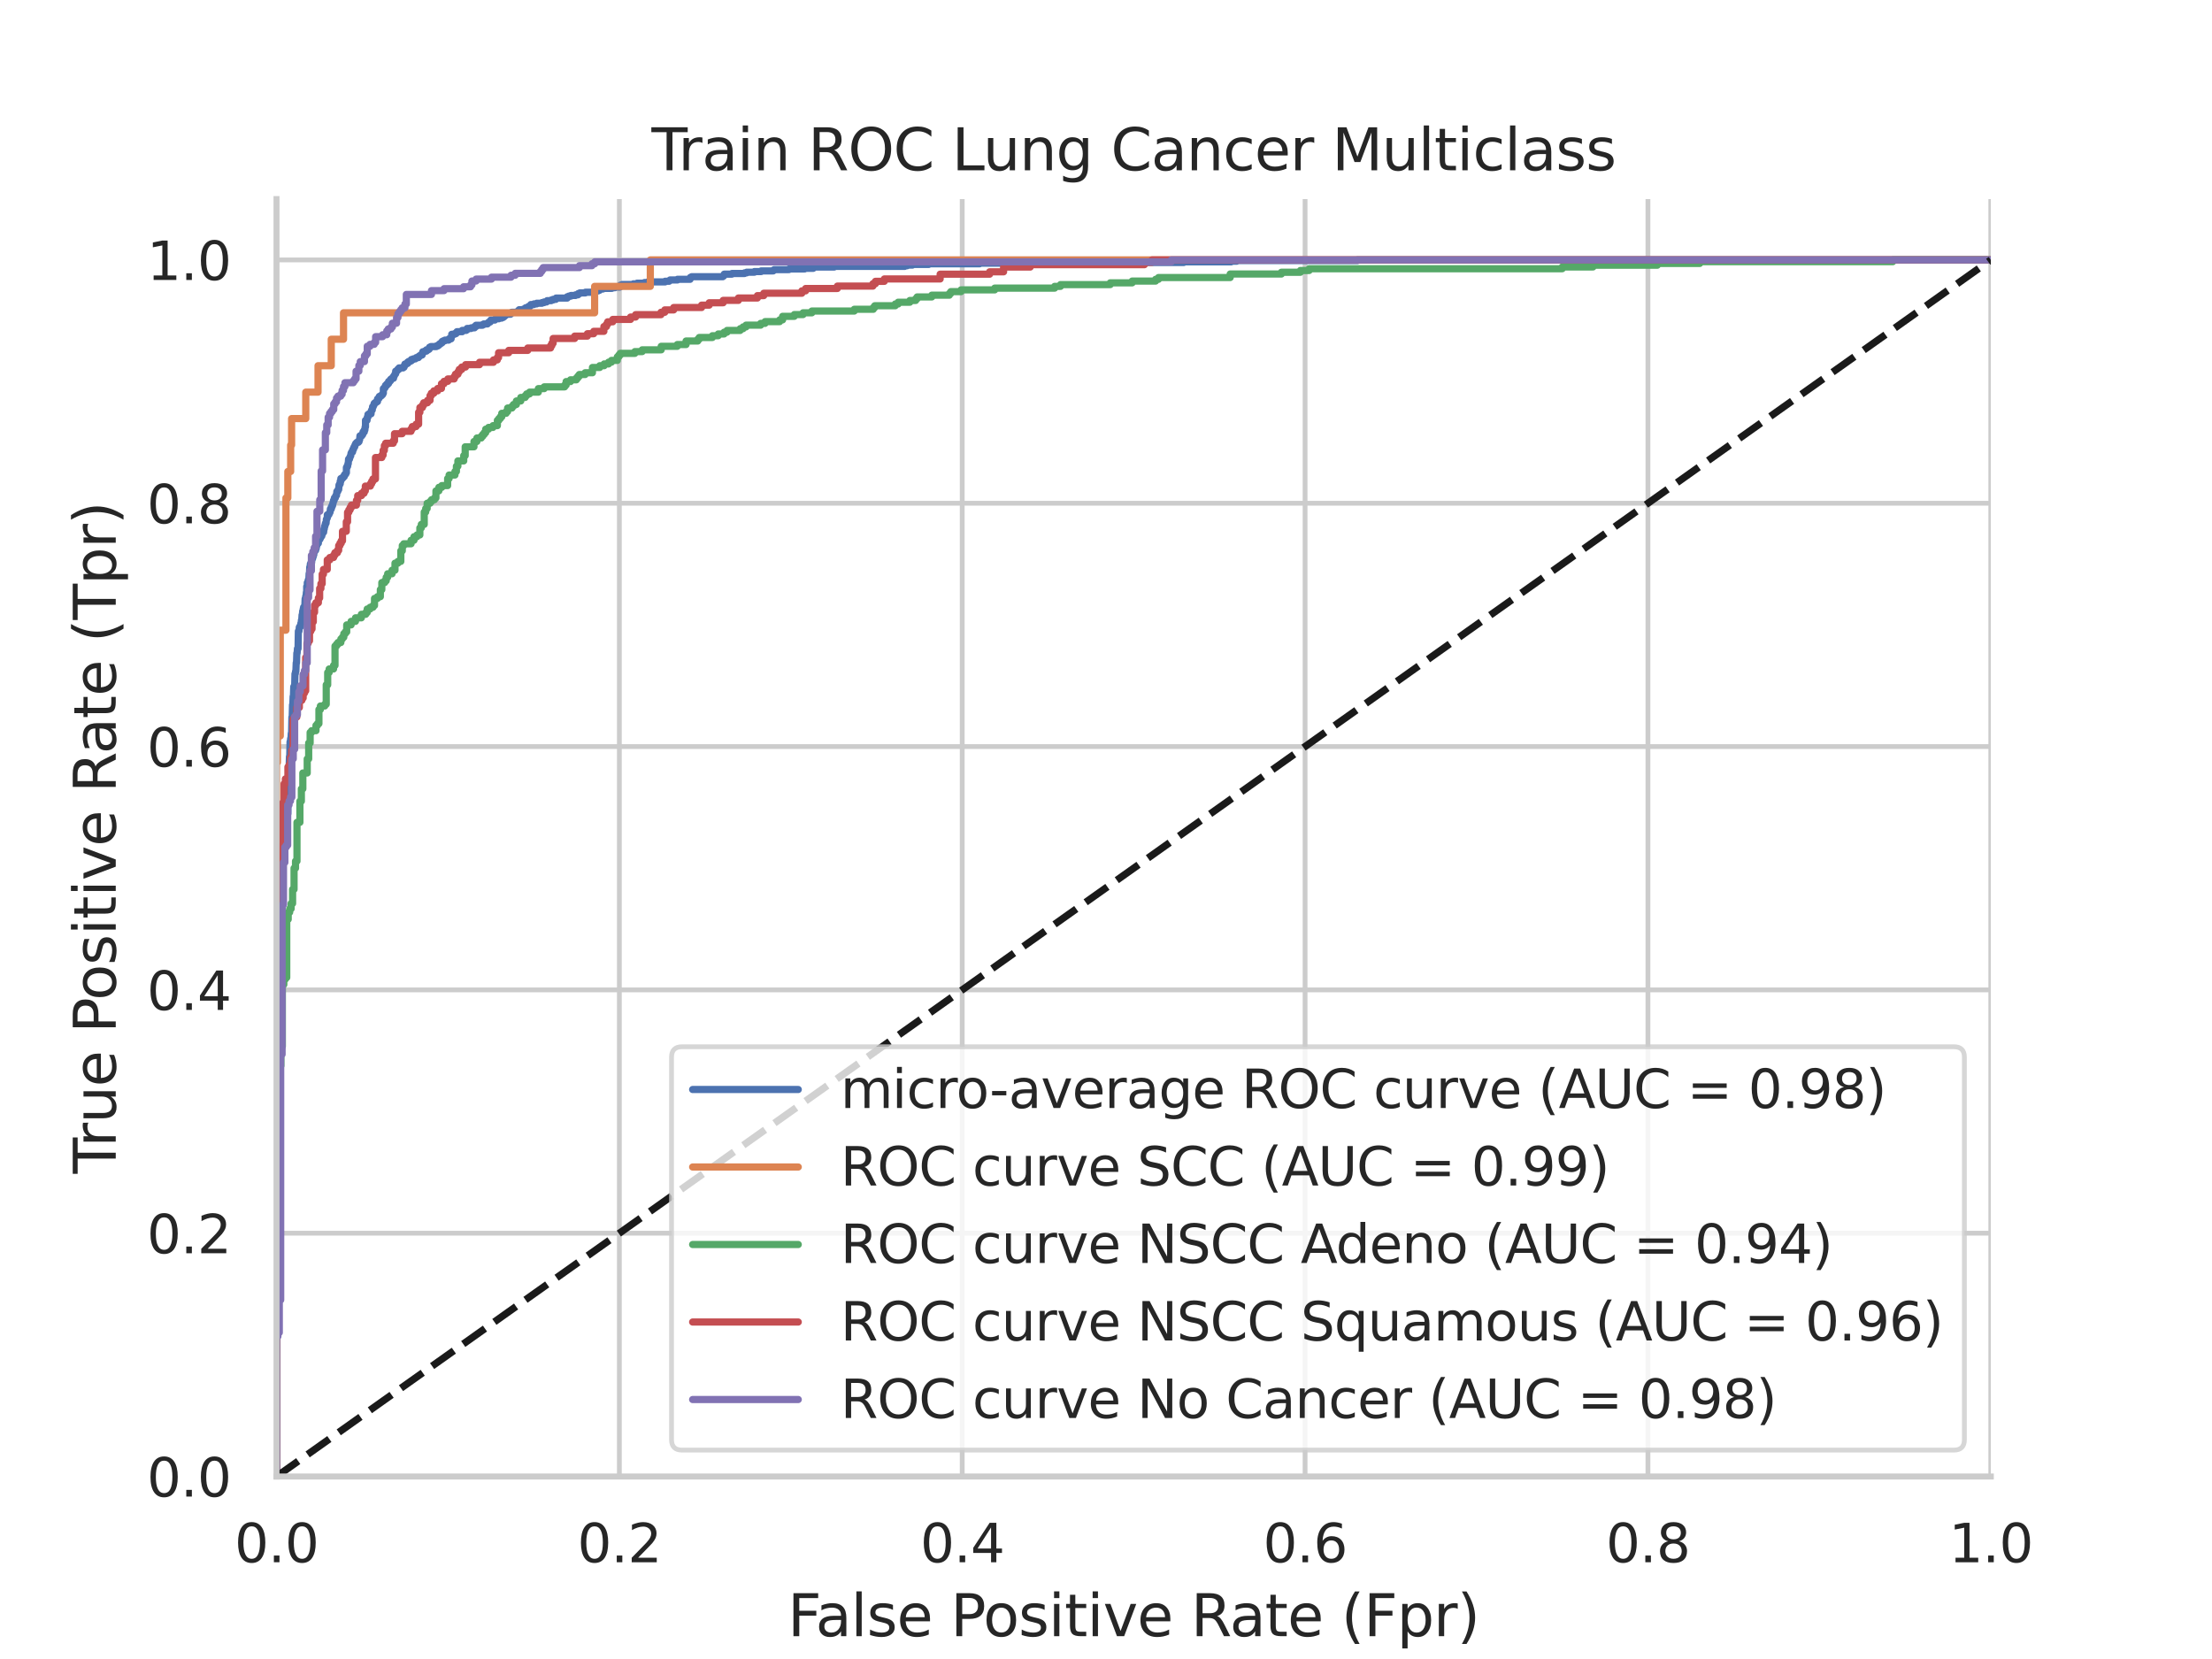 <?xml version="1.0" encoding="utf-8" standalone="no"?>
<!DOCTYPE svg PUBLIC "-//W3C//DTD SVG 1.1//EN"
  "http://www.w3.org/Graphics/SVG/1.1/DTD/svg11.dtd">
<svg xmlns:xlink="http://www.w3.org/1999/xlink" width="460.8pt" height="345.6pt" viewBox="0 0 460.8 345.6" xmlns="http://www.w3.org/2000/svg" version="1.1">
 <defs>
  <style type="text/css">*{stroke-linejoin: round; stroke-linecap: butt}</style>
 </defs>
 <g id="figure_1">
  <g id="patch_1">
   <path d="M 0 345.6 
L 460.8 345.6 
L 460.8 0 
L 0 0 
z
" style="fill: #ffffff"/>
  </g>
  <g id="axes_1">
   <g id="patch_2">
    <path d="M 57.6 307.584 
L 414.72 307.584 
L 414.72 41.472 
L 57.6 41.472 
z
" style="fill: #ffffff"/>
   </g>
   <g id="matplotlib.axis_1">
    <g id="xtick_1">
     <g id="line2d_1">
      <path d="M 57.6 307.584 
L 57.6 41.472 
" clip-path="url(#p5d51386bca)" style="fill: none; stroke: #cccccc; stroke-linecap: round"/>
     </g>
     <g id="text_1">
      <!-- 0.0 -->
      <g style="fill: #262626" transform="translate(48.853 325.442) scale(0.11 -0.11)">
       <defs>
        <path id="DejaVuSans-30" d="M 2034 4250 
Q 1547 4250 1301 3770 
Q 1056 3291 1056 2328 
Q 1056 1369 1301 889 
Q 1547 409 2034 409 
Q 2525 409 2770 889 
Q 3016 1369 3016 2328 
Q 3016 3291 2770 3770 
Q 2525 4250 2034 4250 
z
M 2034 4750 
Q 2819 4750 3233 4129 
Q 3647 3509 3647 2328 
Q 3647 1150 3233 529 
Q 2819 -91 2034 -91 
Q 1250 -91 836 529 
Q 422 1150 422 2328 
Q 422 3509 836 4129 
Q 1250 4750 2034 4750 
z
" transform="scale(0.016)"/>
        <path id="DejaVuSans-2e" d="M 684 794 
L 1344 794 
L 1344 0 
L 684 0 
L 684 794 
z
" transform="scale(0.016)"/>
       </defs>
       <use xlink:href="#DejaVuSans-30"/>
       <use xlink:href="#DejaVuSans-2e" x="63.623"/>
       <use xlink:href="#DejaVuSans-30" x="95.41"/>
      </g>
     </g>
    </g>
    <g id="xtick_2">
     <g id="line2d_2">
      <path d="M 129.024 307.584 
L 129.024 41.472 
" clip-path="url(#p5d51386bca)" style="fill: none; stroke: #cccccc; stroke-linecap: round"/>
     </g>
     <g id="text_2">
      <!-- 0.2 -->
      <g style="fill: #262626" transform="translate(120.277 325.442) scale(0.11 -0.11)">
       <defs>
        <path id="DejaVuSans-32" d="M 1228 531 
L 3431 531 
L 3431 0 
L 469 0 
L 469 531 
Q 828 903 1448 1529 
Q 2069 2156 2228 2338 
Q 2531 2678 2651 2914 
Q 2772 3150 2772 3378 
Q 2772 3750 2511 3984 
Q 2250 4219 1831 4219 
Q 1534 4219 1204 4116 
Q 875 4013 500 3803 
L 500 4441 
Q 881 4594 1212 4672 
Q 1544 4750 1819 4750 
Q 2544 4750 2975 4387 
Q 3406 4025 3406 3419 
Q 3406 3131 3298 2873 
Q 3191 2616 2906 2266 
Q 2828 2175 2409 1742 
Q 1991 1309 1228 531 
z
" transform="scale(0.016)"/>
       </defs>
       <use xlink:href="#DejaVuSans-30"/>
       <use xlink:href="#DejaVuSans-2e" x="63.623"/>
       <use xlink:href="#DejaVuSans-32" x="95.41"/>
      </g>
     </g>
    </g>
    <g id="xtick_3">
     <g id="line2d_3">
      <path d="M 200.448 307.584 
L 200.448 41.472 
" clip-path="url(#p5d51386bca)" style="fill: none; stroke: #cccccc; stroke-linecap: round"/>
     </g>
     <g id="text_3">
      <!-- 0.4 -->
      <g style="fill: #262626" transform="translate(191.701 325.442) scale(0.11 -0.11)">
       <defs>
        <path id="DejaVuSans-34" d="M 2419 4116 
L 825 1625 
L 2419 1625 
L 2419 4116 
z
M 2253 4666 
L 3047 4666 
L 3047 1625 
L 3713 1625 
L 3713 1100 
L 3047 1100 
L 3047 0 
L 2419 0 
L 2419 1100 
L 313 1100 
L 313 1709 
L 2253 4666 
z
" transform="scale(0.016)"/>
       </defs>
       <use xlink:href="#DejaVuSans-30"/>
       <use xlink:href="#DejaVuSans-2e" x="63.623"/>
       <use xlink:href="#DejaVuSans-34" x="95.41"/>
      </g>
     </g>
    </g>
    <g id="xtick_4">
     <g id="line2d_4">
      <path d="M 271.872 307.584 
L 271.872 41.472 
" clip-path="url(#p5d51386bca)" style="fill: none; stroke: #cccccc; stroke-linecap: round"/>
     </g>
     <g id="text_4">
      <!-- 0.6 -->
      <g style="fill: #262626" transform="translate(263.125 325.442) scale(0.11 -0.11)">
       <defs>
        <path id="DejaVuSans-36" d="M 2113 2584 
Q 1688 2584 1439 2293 
Q 1191 2003 1191 1497 
Q 1191 994 1439 701 
Q 1688 409 2113 409 
Q 2538 409 2786 701 
Q 3034 994 3034 1497 
Q 3034 2003 2786 2293 
Q 2538 2584 2113 2584 
z
M 3366 4563 
L 3366 3988 
Q 3128 4100 2886 4159 
Q 2644 4219 2406 4219 
Q 1781 4219 1451 3797 
Q 1122 3375 1075 2522 
Q 1259 2794 1537 2939 
Q 1816 3084 2150 3084 
Q 2853 3084 3261 2657 
Q 3669 2231 3669 1497 
Q 3669 778 3244 343 
Q 2819 -91 2113 -91 
Q 1303 -91 875 529 
Q 447 1150 447 2328 
Q 447 3434 972 4092 
Q 1497 4750 2381 4750 
Q 2619 4750 2861 4703 
Q 3103 4656 3366 4563 
z
" transform="scale(0.016)"/>
       </defs>
       <use xlink:href="#DejaVuSans-30"/>
       <use xlink:href="#DejaVuSans-2e" x="63.623"/>
       <use xlink:href="#DejaVuSans-36" x="95.41"/>
      </g>
     </g>
    </g>
    <g id="xtick_5">
     <g id="line2d_5">
      <path d="M 343.296 307.584 
L 343.296 41.472 
" clip-path="url(#p5d51386bca)" style="fill: none; stroke: #cccccc; stroke-linecap: round"/>
     </g>
     <g id="text_5">
      <!-- 0.8 -->
      <g style="fill: #262626" transform="translate(334.549 325.442) scale(0.11 -0.11)">
       <defs>
        <path id="DejaVuSans-38" d="M 2034 2216 
Q 1584 2216 1326 1975 
Q 1069 1734 1069 1313 
Q 1069 891 1326 650 
Q 1584 409 2034 409 
Q 2484 409 2743 651 
Q 3003 894 3003 1313 
Q 3003 1734 2745 1975 
Q 2488 2216 2034 2216 
z
M 1403 2484 
Q 997 2584 770 2862 
Q 544 3141 544 3541 
Q 544 4100 942 4425 
Q 1341 4750 2034 4750 
Q 2731 4750 3128 4425 
Q 3525 4100 3525 3541 
Q 3525 3141 3298 2862 
Q 3072 2584 2669 2484 
Q 3125 2378 3379 2068 
Q 3634 1759 3634 1313 
Q 3634 634 3220 271 
Q 2806 -91 2034 -91 
Q 1263 -91 848 271 
Q 434 634 434 1313 
Q 434 1759 690 2068 
Q 947 2378 1403 2484 
z
M 1172 3481 
Q 1172 3119 1398 2916 
Q 1625 2713 2034 2713 
Q 2441 2713 2670 2916 
Q 2900 3119 2900 3481 
Q 2900 3844 2670 4047 
Q 2441 4250 2034 4250 
Q 1625 4250 1398 4047 
Q 1172 3844 1172 3481 
z
" transform="scale(0.016)"/>
       </defs>
       <use xlink:href="#DejaVuSans-30"/>
       <use xlink:href="#DejaVuSans-2e" x="63.623"/>
       <use xlink:href="#DejaVuSans-38" x="95.41"/>
      </g>
     </g>
    </g>
    <g id="xtick_6">
     <g id="line2d_6">
      <path d="M 414.72 307.584 
L 414.72 41.472 
" clip-path="url(#p5d51386bca)" style="fill: none; stroke: #cccccc; stroke-linecap: round"/>
     </g>
     <g id="text_6">
      <!-- 1.0 -->
      <g style="fill: #262626" transform="translate(405.973 325.442) scale(0.11 -0.11)">
       <defs>
        <path id="DejaVuSans-31" d="M 794 531 
L 1825 531 
L 1825 4091 
L 703 3866 
L 703 4441 
L 1819 4666 
L 2450 4666 
L 2450 531 
L 3481 531 
L 3481 0 
L 794 0 
L 794 531 
z
" transform="scale(0.016)"/>
       </defs>
       <use xlink:href="#DejaVuSans-31"/>
       <use xlink:href="#DejaVuSans-2e" x="63.623"/>
       <use xlink:href="#DejaVuSans-30" x="95.41"/>
      </g>
     </g>
    </g>
    <g id="text_7">
     <!-- False Positive Rate (Fpr) -->
     <g style="fill: #262626" transform="translate(164.085 340.848) scale(0.12 -0.12)">
      <defs>
       <path id="DejaVuSans-46" d="M 628 4666 
L 3309 4666 
L 3309 4134 
L 1259 4134 
L 1259 2759 
L 3109 2759 
L 3109 2228 
L 1259 2228 
L 1259 0 
L 628 0 
L 628 4666 
z
" transform="scale(0.016)"/>
       <path id="DejaVuSans-61" d="M 2194 1759 
Q 1497 1759 1228 1600 
Q 959 1441 959 1056 
Q 959 750 1161 570 
Q 1363 391 1709 391 
Q 2188 391 2477 730 
Q 2766 1069 2766 1631 
L 2766 1759 
L 2194 1759 
z
M 3341 1997 
L 3341 0 
L 2766 0 
L 2766 531 
Q 2569 213 2275 61 
Q 1981 -91 1556 -91 
Q 1019 -91 701 211 
Q 384 513 384 1019 
Q 384 1609 779 1909 
Q 1175 2209 1959 2209 
L 2766 2209 
L 2766 2266 
Q 2766 2663 2505 2880 
Q 2244 3097 1772 3097 
Q 1472 3097 1187 3025 
Q 903 2953 641 2809 
L 641 3341 
Q 956 3463 1253 3523 
Q 1550 3584 1831 3584 
Q 2591 3584 2966 3190 
Q 3341 2797 3341 1997 
z
" transform="scale(0.016)"/>
       <path id="DejaVuSans-6c" d="M 603 4863 
L 1178 4863 
L 1178 0 
L 603 0 
L 603 4863 
z
" transform="scale(0.016)"/>
       <path id="DejaVuSans-73" d="M 2834 3397 
L 2834 2853 
Q 2591 2978 2328 3040 
Q 2066 3103 1784 3103 
Q 1356 3103 1142 2972 
Q 928 2841 928 2578 
Q 928 2378 1081 2264 
Q 1234 2150 1697 2047 
L 1894 2003 
Q 2506 1872 2764 1633 
Q 3022 1394 3022 966 
Q 3022 478 2636 193 
Q 2250 -91 1575 -91 
Q 1294 -91 989 -36 
Q 684 19 347 128 
L 347 722 
Q 666 556 975 473 
Q 1284 391 1588 391 
Q 1994 391 2212 530 
Q 2431 669 2431 922 
Q 2431 1156 2273 1281 
Q 2116 1406 1581 1522 
L 1381 1569 
Q 847 1681 609 1914 
Q 372 2147 372 2553 
Q 372 3047 722 3315 
Q 1072 3584 1716 3584 
Q 2034 3584 2315 3537 
Q 2597 3491 2834 3397 
z
" transform="scale(0.016)"/>
       <path id="DejaVuSans-65" d="M 3597 1894 
L 3597 1613 
L 953 1613 
Q 991 1019 1311 708 
Q 1631 397 2203 397 
Q 2534 397 2845 478 
Q 3156 559 3463 722 
L 3463 178 
Q 3153 47 2828 -22 
Q 2503 -91 2169 -91 
Q 1331 -91 842 396 
Q 353 884 353 1716 
Q 353 2575 817 3079 
Q 1281 3584 2069 3584 
Q 2775 3584 3186 3129 
Q 3597 2675 3597 1894 
z
M 3022 2063 
Q 3016 2534 2758 2815 
Q 2500 3097 2075 3097 
Q 1594 3097 1305 2825 
Q 1016 2553 972 2059 
L 3022 2063 
z
" transform="scale(0.016)"/>
       <path id="DejaVuSans-20" transform="scale(0.016)"/>
       <path id="DejaVuSans-50" d="M 1259 4147 
L 1259 2394 
L 2053 2394 
Q 2494 2394 2734 2622 
Q 2975 2850 2975 3272 
Q 2975 3691 2734 3919 
Q 2494 4147 2053 4147 
L 1259 4147 
z
M 628 4666 
L 2053 4666 
Q 2838 4666 3239 4311 
Q 3641 3956 3641 3272 
Q 3641 2581 3239 2228 
Q 2838 1875 2053 1875 
L 1259 1875 
L 1259 0 
L 628 0 
L 628 4666 
z
" transform="scale(0.016)"/>
       <path id="DejaVuSans-6f" d="M 1959 3097 
Q 1497 3097 1228 2736 
Q 959 2375 959 1747 
Q 959 1119 1226 758 
Q 1494 397 1959 397 
Q 2419 397 2687 759 
Q 2956 1122 2956 1747 
Q 2956 2369 2687 2733 
Q 2419 3097 1959 3097 
z
M 1959 3584 
Q 2709 3584 3137 3096 
Q 3566 2609 3566 1747 
Q 3566 888 3137 398 
Q 2709 -91 1959 -91 
Q 1206 -91 779 398 
Q 353 888 353 1747 
Q 353 2609 779 3096 
Q 1206 3584 1959 3584 
z
" transform="scale(0.016)"/>
       <path id="DejaVuSans-69" d="M 603 3500 
L 1178 3500 
L 1178 0 
L 603 0 
L 603 3500 
z
M 603 4863 
L 1178 4863 
L 1178 4134 
L 603 4134 
L 603 4863 
z
" transform="scale(0.016)"/>
       <path id="DejaVuSans-74" d="M 1172 4494 
L 1172 3500 
L 2356 3500 
L 2356 3053 
L 1172 3053 
L 1172 1153 
Q 1172 725 1289 603 
Q 1406 481 1766 481 
L 2356 481 
L 2356 0 
L 1766 0 
Q 1100 0 847 248 
Q 594 497 594 1153 
L 594 3053 
L 172 3053 
L 172 3500 
L 594 3500 
L 594 4494 
L 1172 4494 
z
" transform="scale(0.016)"/>
       <path id="DejaVuSans-76" d="M 191 3500 
L 800 3500 
L 1894 563 
L 2988 3500 
L 3597 3500 
L 2284 0 
L 1503 0 
L 191 3500 
z
" transform="scale(0.016)"/>
       <path id="DejaVuSans-52" d="M 2841 2188 
Q 3044 2119 3236 1894 
Q 3428 1669 3622 1275 
L 4263 0 
L 3584 0 
L 2988 1197 
Q 2756 1666 2539 1819 
Q 2322 1972 1947 1972 
L 1259 1972 
L 1259 0 
L 628 0 
L 628 4666 
L 2053 4666 
Q 2853 4666 3247 4331 
Q 3641 3997 3641 3322 
Q 3641 2881 3436 2590 
Q 3231 2300 2841 2188 
z
M 1259 4147 
L 1259 2491 
L 2053 2491 
Q 2509 2491 2742 2702 
Q 2975 2913 2975 3322 
Q 2975 3731 2742 3939 
Q 2509 4147 2053 4147 
L 1259 4147 
z
" transform="scale(0.016)"/>
       <path id="DejaVuSans-28" d="M 1984 4856 
Q 1566 4138 1362 3434 
Q 1159 2731 1159 2009 
Q 1159 1288 1364 580 
Q 1569 -128 1984 -844 
L 1484 -844 
Q 1016 -109 783 600 
Q 550 1309 550 2009 
Q 550 2706 781 3412 
Q 1013 4119 1484 4856 
L 1984 4856 
z
" transform="scale(0.016)"/>
       <path id="DejaVuSans-70" d="M 1159 525 
L 1159 -1331 
L 581 -1331 
L 581 3500 
L 1159 3500 
L 1159 2969 
Q 1341 3281 1617 3432 
Q 1894 3584 2278 3584 
Q 2916 3584 3314 3078 
Q 3713 2572 3713 1747 
Q 3713 922 3314 415 
Q 2916 -91 2278 -91 
Q 1894 -91 1617 61 
Q 1341 213 1159 525 
z
M 3116 1747 
Q 3116 2381 2855 2742 
Q 2594 3103 2138 3103 
Q 1681 3103 1420 2742 
Q 1159 2381 1159 1747 
Q 1159 1113 1420 752 
Q 1681 391 2138 391 
Q 2594 391 2855 752 
Q 3116 1113 3116 1747 
z
" transform="scale(0.016)"/>
       <path id="DejaVuSans-72" d="M 2631 2963 
Q 2534 3019 2420 3045 
Q 2306 3072 2169 3072 
Q 1681 3072 1420 2755 
Q 1159 2438 1159 1844 
L 1159 0 
L 581 0 
L 581 3500 
L 1159 3500 
L 1159 2956 
Q 1341 3275 1631 3429 
Q 1922 3584 2338 3584 
Q 2397 3584 2469 3576 
Q 2541 3569 2628 3553 
L 2631 2963 
z
" transform="scale(0.016)"/>
       <path id="DejaVuSans-29" d="M 513 4856 
L 1013 4856 
Q 1481 4119 1714 3412 
Q 1947 2706 1947 2009 
Q 1947 1309 1714 600 
Q 1481 -109 1013 -844 
L 513 -844 
Q 928 -128 1133 580 
Q 1338 1288 1338 2009 
Q 1338 2731 1133 3434 
Q 928 4138 513 4856 
z
" transform="scale(0.016)"/>
      </defs>
      <use xlink:href="#DejaVuSans-46"/>
      <use xlink:href="#DejaVuSans-61" x="48.395"/>
      <use xlink:href="#DejaVuSans-6c" x="109.674"/>
      <use xlink:href="#DejaVuSans-73" x="137.457"/>
      <use xlink:href="#DejaVuSans-65" x="189.557"/>
      <use xlink:href="#DejaVuSans-20" x="251.08"/>
      <use xlink:href="#DejaVuSans-50" x="282.867"/>
      <use xlink:href="#DejaVuSans-6f" x="339.545"/>
      <use xlink:href="#DejaVuSans-73" x="400.727"/>
      <use xlink:href="#DejaVuSans-69" x="452.826"/>
      <use xlink:href="#DejaVuSans-74" x="480.609"/>
      <use xlink:href="#DejaVuSans-69" x="519.818"/>
      <use xlink:href="#DejaVuSans-76" x="547.602"/>
      <use xlink:href="#DejaVuSans-65" x="606.781"/>
      <use xlink:href="#DejaVuSans-20" x="668.305"/>
      <use xlink:href="#DejaVuSans-52" x="700.092"/>
      <use xlink:href="#DejaVuSans-61" x="767.324"/>
      <use xlink:href="#DejaVuSans-74" x="828.604"/>
      <use xlink:href="#DejaVuSans-65" x="867.812"/>
      <use xlink:href="#DejaVuSans-20" x="929.336"/>
      <use xlink:href="#DejaVuSans-28" x="961.123"/>
      <use xlink:href="#DejaVuSans-46" x="1000.137"/>
      <use xlink:href="#DejaVuSans-70" x="1057.656"/>
      <use xlink:href="#DejaVuSans-72" x="1121.133"/>
      <use xlink:href="#DejaVuSans-29" x="1162.246"/>
     </g>
    </g>
   </g>
   <g id="matplotlib.axis_2">
    <g id="ytick_1">
     <g id="line2d_7">
      <path d="M 57.6 307.584 
L 414.72 307.584 
" clip-path="url(#p5d51386bca)" style="fill: none; stroke: #cccccc; stroke-linecap: round"/>
     </g>
     <g id="text_8">
      <!-- 0.0 -->
      <g style="fill: #262626" transform="translate(30.607 311.763) scale(0.11 -0.11)">
       <use xlink:href="#DejaVuSans-30"/>
       <use xlink:href="#DejaVuSans-2e" x="63.623"/>
       <use xlink:href="#DejaVuSans-30" x="95.41"/>
      </g>
     </g>
    </g>
    <g id="ytick_2">
     <g id="line2d_8">
      <path d="M 57.6 256.896 
L 414.72 256.896 
" clip-path="url(#p5d51386bca)" style="fill: none; stroke: #cccccc; stroke-linecap: round"/>
     </g>
     <g id="text_9">
      <!-- 0.2 -->
      <g style="fill: #262626" transform="translate(30.607 261.075) scale(0.11 -0.11)">
       <use xlink:href="#DejaVuSans-30"/>
       <use xlink:href="#DejaVuSans-2e" x="63.623"/>
       <use xlink:href="#DejaVuSans-32" x="95.41"/>
      </g>
     </g>
    </g>
    <g id="ytick_3">
     <g id="line2d_9">
      <path d="M 57.6 206.208 
L 414.72 206.208 
" clip-path="url(#p5d51386bca)" style="fill: none; stroke: #cccccc; stroke-linecap: round"/>
     </g>
     <g id="text_10">
      <!-- 0.4 -->
      <g style="fill: #262626" transform="translate(30.607 210.387) scale(0.11 -0.11)">
       <use xlink:href="#DejaVuSans-30"/>
       <use xlink:href="#DejaVuSans-2e" x="63.623"/>
       <use xlink:href="#DejaVuSans-34" x="95.41"/>
      </g>
     </g>
    </g>
    <g id="ytick_4">
     <g id="line2d_10">
      <path d="M 57.6 155.52 
L 414.72 155.52 
" clip-path="url(#p5d51386bca)" style="fill: none; stroke: #cccccc; stroke-linecap: round"/>
     </g>
     <g id="text_11">
      <!-- 0.6 -->
      <g style="fill: #262626" transform="translate(30.607 159.699) scale(0.11 -0.11)">
       <use xlink:href="#DejaVuSans-30"/>
       <use xlink:href="#DejaVuSans-2e" x="63.623"/>
       <use xlink:href="#DejaVuSans-36" x="95.41"/>
      </g>
     </g>
    </g>
    <g id="ytick_5">
     <g id="line2d_11">
      <path d="M 57.6 104.832 
L 414.72 104.832 
" clip-path="url(#p5d51386bca)" style="fill: none; stroke: #cccccc; stroke-linecap: round"/>
     </g>
     <g id="text_12">
      <!-- 0.8 -->
      <g style="fill: #262626" transform="translate(30.607 109.011) scale(0.11 -0.11)">
       <use xlink:href="#DejaVuSans-30"/>
       <use xlink:href="#DejaVuSans-2e" x="63.623"/>
       <use xlink:href="#DejaVuSans-38" x="95.41"/>
      </g>
     </g>
    </g>
    <g id="ytick_6">
     <g id="line2d_12">
      <path d="M 57.6 54.144 
L 414.72 54.144 
" clip-path="url(#p5d51386bca)" style="fill: none; stroke: #cccccc; stroke-linecap: round"/>
     </g>
     <g id="text_13">
      <!-- 1.0 -->
      <g style="fill: #262626" transform="translate(30.607 58.323) scale(0.11 -0.11)">
       <use xlink:href="#DejaVuSans-31"/>
       <use xlink:href="#DejaVuSans-2e" x="63.623"/>
       <use xlink:href="#DejaVuSans-30" x="95.41"/>
      </g>
     </g>
    </g>
    <g id="text_14">
     <!-- True Positive Rate (Tpr) -->
     <g style="fill: #262626" transform="translate(24.111 244.493) rotate(-90) scale(0.12 -0.12)">
      <defs>
       <path id="DejaVuSans-54" d="M -19 4666 
L 3928 4666 
L 3928 4134 
L 2272 4134 
L 2272 0 
L 1638 0 
L 1638 4134 
L -19 4134 
L -19 4666 
z
" transform="scale(0.016)"/>
       <path id="DejaVuSans-75" d="M 544 1381 
L 544 3500 
L 1119 3500 
L 1119 1403 
Q 1119 906 1312 657 
Q 1506 409 1894 409 
Q 2359 409 2629 706 
Q 2900 1003 2900 1516 
L 2900 3500 
L 3475 3500 
L 3475 0 
L 2900 0 
L 2900 538 
Q 2691 219 2414 64 
Q 2138 -91 1772 -91 
Q 1169 -91 856 284 
Q 544 659 544 1381 
z
M 1991 3584 
L 1991 3584 
z
" transform="scale(0.016)"/>
      </defs>
      <use xlink:href="#DejaVuSans-54"/>
      <use xlink:href="#DejaVuSans-72" x="46.334"/>
      <use xlink:href="#DejaVuSans-75" x="87.447"/>
      <use xlink:href="#DejaVuSans-65" x="150.826"/>
      <use xlink:href="#DejaVuSans-20" x="212.35"/>
      <use xlink:href="#DejaVuSans-50" x="244.137"/>
      <use xlink:href="#DejaVuSans-6f" x="300.814"/>
      <use xlink:href="#DejaVuSans-73" x="361.996"/>
      <use xlink:href="#DejaVuSans-69" x="414.096"/>
      <use xlink:href="#DejaVuSans-74" x="441.879"/>
      <use xlink:href="#DejaVuSans-69" x="481.088"/>
      <use xlink:href="#DejaVuSans-76" x="508.871"/>
      <use xlink:href="#DejaVuSans-65" x="568.051"/>
      <use xlink:href="#DejaVuSans-20" x="629.574"/>
      <use xlink:href="#DejaVuSans-52" x="661.361"/>
      <use xlink:href="#DejaVuSans-61" x="728.594"/>
      <use xlink:href="#DejaVuSans-74" x="789.873"/>
      <use xlink:href="#DejaVuSans-65" x="829.082"/>
      <use xlink:href="#DejaVuSans-20" x="890.605"/>
      <use xlink:href="#DejaVuSans-28" x="922.393"/>
      <use xlink:href="#DejaVuSans-54" x="961.406"/>
      <use xlink:href="#DejaVuSans-70" x="1022.49"/>
      <use xlink:href="#DejaVuSans-72" x="1085.967"/>
      <use xlink:href="#DejaVuSans-29" x="1127.08"/>
     </g>
    </g>
   </g>
   <g id="line2d_13">
    <path d="M 57.6 307.584 
L 57.664 271.07 
L 57.728 271.07 
L 57.792 265.277 
L 57.857 265.277 
L 57.921 248.839 
L 57.985 248.839 
L 58.049 212.056 
L 58.113 212.056 
L 58.177 206.936 
L 58.241 206.936 
L 58.306 199.121 
L 58.37 199.121 
L 58.434 192.788 
L 58.498 192.788 
L 58.562 190.902 
L 58.626 190.902 
L 58.691 189.285 
L 58.755 189.285 
L 58.819 185.782 
L 58.883 185.782 
L 58.947 178.506 
L 59.011 178.506 
L 59.075 176.62 
L 59.14 176.62 
L 59.204 175.542 
L 59.268 175.542 
L 59.332 174.599 
L 59.396 174.599 
L 59.46 174.195 
L 59.589 174.195 
L 59.653 172.443 
L 59.717 172.443 
L 59.781 172.039 
L 59.845 172.039 
L 59.909 169.479 
L 59.974 169.479 
L 60.038 162.742 
L 60.102 162.742 
L 60.166 159.912 
L 60.23 159.912 
L 60.294 157.622 
L 60.358 157.622 
L 60.423 154.523 
L 60.487 154.523 
L 60.551 153.849 
L 60.615 153.849 
L 60.679 152.771 
L 60.743 152.771 
L 60.807 149.403 
L 60.872 149.403 
L 60.936 146.843 
L 61 146.843 
L 61.064 145.091 
L 61.128 145.091 
L 61.192 143.07 
L 61.257 143.07 
L 61.257 142.936 
L 61.385 142.936 
L 61.449 140.376 
L 61.513 140.376 
L 61.577 139.837 
L 61.641 139.837 
L 61.706 138.085 
L 61.77 138.085 
L 61.834 136.064 
L 61.898 136.064 
L 61.962 135.121 
L 62.09 135.121 
L 62.155 131.483 
L 62.283 131.483 
L 62.347 130.675 
L 62.411 130.675 
L 62.411 130.54 
L 62.604 130.54 
L 62.668 129.866 
L 62.732 129.866 
L 62.796 129.192 
L 62.86 129.192 
L 62.924 128.115 
L 62.989 128.115 
L 63.053 127.306 
L 63.117 127.306 
L 63.181 126.767 
L 63.245 126.767 
L 63.245 126.498 
L 63.373 126.498 
L 63.438 126.228 
L 63.502 126.228 
L 63.566 124.746 
L 63.63 124.746 
L 63.694 124.207 
L 63.758 124.207 
L 63.822 123.399 
L 63.887 123.399 
L 63.887 122.186 
L 64.015 122.186 
L 64.015 121.378 
L 64.207 121.378 
L 64.207 120.839 
L 64.336 120.839 
L 64.4 119.491 
L 64.464 119.491 
L 64.528 118.144 
L 64.592 118.144 
L 64.656 117.47 
L 64.785 117.47 
L 64.785 117.201 
L 64.913 117.201 
L 64.977 116.392 
L 65.105 116.392 
L 65.17 115.988 
L 65.234 115.988 
L 65.298 115.584 
L 65.362 115.584 
L 65.362 115.045 
L 65.49 115.045 
L 65.49 114.641 
L 65.747 114.641 
L 65.747 114.237 
L 65.875 114.237 
L 65.939 113.698 
L 66.004 113.698 
L 66.068 113.293 
L 66.132 113.293 
L 66.132 113.159 
L 66.324 113.159 
L 66.324 112.35 
L 66.645 112.35 
L 66.645 112.081 
L 66.773 112.081 
L 66.773 111.811 
L 66.902 111.811 
L 66.902 111.677 
L 67.03 111.677 
L 67.094 111.272 
L 67.158 111.272 
L 67.158 111.003 
L 67.287 111.003 
L 67.287 110.868 
L 67.415 110.868 
L 67.479 110.195 
L 67.543 110.195 
L 67.607 109.656 
L 67.671 109.656 
L 67.736 109.251 
L 67.8 109.251 
L 67.8 108.982 
L 67.928 108.982 
L 67.992 108.173 
L 68.056 108.173 
L 68.121 107.904 
L 68.185 107.904 
L 68.185 107.23 
L 68.505 107.23 
L 68.57 106.961 
L 68.634 106.961 
L 68.698 106.691 
L 68.762 106.691 
L 68.826 106.018 
L 69.019 106.018 
L 69.019 105.613 
L 69.147 105.613 
L 69.147 105.344 
L 69.275 105.344 
L 69.339 104.805 
L 69.403 104.805 
L 69.468 104.266 
L 69.596 104.266 
L 69.66 103.727 
L 69.853 103.727 
L 69.917 103.323 
L 69.981 103.323 
L 69.981 103.188 
L 70.109 103.188 
L 70.173 102.38 
L 70.366 102.38 
L 70.43 101.976 
L 70.558 101.976 
L 70.622 101.032 
L 70.751 101.032 
L 70.751 100.763 
L 70.879 100.763 
L 70.879 100.224 
L 71.007 100.224 
L 71.007 99.685 
L 71.328 99.685 
L 71.328 99.55 
L 71.456 99.55 
L 71.52 99.281 
L 71.713 99.281 
L 71.777 98.877 
L 71.905 98.877 
L 71.905 98.742 
L 72.034 98.742 
L 72.098 98.472 
L 72.162 98.472 
L 72.162 97.395 
L 72.29 97.395 
L 72.29 97.125 
L 72.419 97.125 
L 72.483 96.586 
L 72.547 96.586 
L 72.611 95.643 
L 72.803 95.643 
L 72.868 95.239 
L 72.932 95.239 
L 72.996 94.969 
L 73.06 94.969 
L 73.124 94.43 
L 73.188 94.43 
L 73.252 94.161 
L 73.445 94.161 
L 73.509 93.622 
L 73.637 93.622 
L 73.702 93.218 
L 73.766 93.218 
L 73.766 93.083 
L 73.894 93.083 
L 73.958 92.679 
L 74.022 92.679 
L 74.086 92.409 
L 74.215 92.409 
L 74.215 92.275 
L 74.343 92.275 
L 74.343 92.14 
L 74.664 92.14 
L 74.664 92.005 
L 74.792 92.005 
L 74.856 91.601 
L 74.92 91.601 
L 74.985 90.792 
L 75.369 90.792 
L 75.369 90.523 
L 75.562 90.523 
L 75.626 89.984 
L 75.883 89.984 
L 75.883 89.58 
L 76.011 89.58 
L 76.075 88.906 
L 76.139 88.906 
L 76.139 87.559 
L 76.46 87.559 
L 76.524 86.885 
L 76.652 86.885 
L 76.652 86.346 
L 76.845 86.346 
L 76.845 86.211 
L 77.294 86.211 
L 77.358 85.538 
L 77.422 85.538 
L 77.422 85.403 
L 77.55 85.403 
L 77.615 84.729 
L 77.743 84.729 
L 77.807 84.46 
L 77.871 84.46 
L 77.935 84.056 
L 78.064 84.056 
L 78.064 83.921 
L 78.256 83.921 
L 78.256 83.786 
L 78.449 83.786 
L 78.449 83.651 
L 78.641 83.651 
L 78.641 83.112 
L 78.769 83.112 
L 78.769 82.978 
L 78.962 82.978 
L 79.026 82.573 
L 79.283 82.573 
L 79.283 82.439 
L 79.475 82.439 
L 79.475 82.304 
L 79.603 82.304 
L 79.603 82.169 
L 79.732 82.169 
L 79.796 81.9 
L 79.86 81.9 
L 79.86 80.957 
L 79.988 80.957 
L 79.988 80.822 
L 80.181 80.822 
L 80.245 80.552 
L 80.309 80.552 
L 80.309 80.283 
L 80.566 80.283 
L 80.566 80.013 
L 80.822 80.013 
L 80.822 79.879 
L 80.95 79.879 
L 80.95 79.475 
L 81.207 79.475 
L 81.207 79.34 
L 81.335 79.34 
L 81.335 79.07 
L 81.464 79.07 
L 81.464 78.936 
L 81.656 78.936 
L 81.656 78.801 
L 81.977 78.801 
L 81.977 78.397 
L 82.105 78.397 
L 82.169 78.127 
L 82.233 78.127 
L 82.298 77.858 
L 82.426 77.858 
L 82.426 77.319 
L 82.682 77.319 
L 82.682 77.184 
L 82.811 77.184 
L 82.875 76.915 
L 83.131 76.915 
L 83.131 76.645 
L 83.965 76.645 
L 83.965 76.51 
L 84.158 76.51 
L 84.158 76.241 
L 84.286 76.241 
L 84.35 75.837 
L 84.671 75.837 
L 84.671 75.702 
L 84.928 75.702 
L 84.928 75.432 
L 85.12 75.432 
L 85.12 75.298 
L 85.441 75.298 
L 85.441 75.163 
L 85.697 75.163 
L 85.697 74.893 
L 86.082 74.893 
L 86.082 74.759 
L 86.531 74.759 
L 86.531 74.624 
L 86.724 74.624 
L 86.724 74.489 
L 87.173 74.489 
L 87.237 74.22 
L 87.429 74.22 
L 87.429 74.085 
L 87.622 74.085 
L 87.622 73.95 
L 87.943 73.95 
L 88.007 73.546 
L 88.071 73.546 
L 88.071 73.277 
L 88.456 73.277 
L 88.456 73.142 
L 88.841 73.142 
L 88.841 72.872 
L 89.226 72.872 
L 89.226 72.738 
L 89.418 72.738 
L 89.482 72.333 
L 89.739 72.333 
L 89.739 72.199 
L 90.894 72.199 
L 90.894 72.064 
L 91.214 72.064 
L 91.214 71.929 
L 91.407 71.929 
L 91.407 71.795 
L 91.535 71.795 
L 91.535 71.66 
L 91.728 71.66 
L 91.728 71.525 
L 91.92 71.525 
L 91.92 71.39 
L 92.112 71.39 
L 92.112 71.121 
L 92.369 71.121 
L 92.369 70.986 
L 92.69 70.986 
L 92.69 70.851 
L 93.46 70.851 
L 93.524 70.582 
L 93.973 70.582 
L 94.037 70.043 
L 94.101 70.043 
L 94.101 69.639 
L 94.678 69.639 
L 94.678 69.504 
L 94.999 69.504 
L 94.999 69.369 
L 95.127 69.369 
L 95.192 69.1 
L 96.282 69.1 
L 96.282 68.83 
L 97.116 68.83 
L 97.116 68.696 
L 97.309 68.696 
L 97.309 68.426 
L 98.142 68.426 
L 98.142 68.291 
L 98.848 68.291 
L 98.848 68.022 
L 99.169 68.022 
L 99.169 67.752 
L 100.516 67.752 
L 100.516 67.618 
L 100.773 67.618 
L 100.773 67.483 
L 101.542 67.483 
L 101.542 67.348 
L 101.671 67.348 
L 101.671 67.213 
L 101.863 67.213 
L 101.863 67.079 
L 102.12 67.079 
L 102.184 66.809 
L 102.248 66.809 
L 102.248 66.675 
L 103.082 66.675 
L 103.082 66.54 
L 103.21 66.54 
L 103.21 66.405 
L 103.916 66.405 
L 103.916 66.27 
L 104.493 66.27 
L 104.493 66.136 
L 104.814 66.136 
L 104.814 66.001 
L 105.006 66.001 
L 105.006 65.731 
L 105.327 65.731 
L 105.327 65.462 
L 106.354 65.462 
L 106.418 65.192 
L 106.61 65.192 
L 106.61 65.058 
L 107.701 65.058 
L 107.701 64.923 
L 107.957 64.923 
L 108.021 64.653 
L 108.15 64.653 
L 108.15 64.519 
L 109.048 64.519 
L 109.048 64.384 
L 109.497 64.384 
L 109.497 64.115 
L 109.946 64.115 
L 109.946 63.98 
L 110.074 63.98 
L 110.074 63.845 
L 110.395 63.845 
L 110.395 63.71 
L 110.523 63.71 
L 110.587 63.441 
L 111.229 63.441 
L 111.229 63.306 
L 111.806 63.306 
L 111.806 63.171 
L 112.897 63.171 
L 112.897 63.037 
L 113.346 63.037 
L 113.346 62.902 
L 113.859 62.902 
L 113.859 62.767 
L 113.987 62.767 
L 113.987 62.632 
L 114.821 62.632 
L 114.821 62.498 
L 115.206 62.498 
L 115.206 62.363 
L 115.784 62.363 
L 115.848 62.093 
L 118.157 62.093 
L 118.157 61.824 
L 118.478 61.824 
L 118.478 61.689 
L 118.927 61.689 
L 118.927 61.555 
L 119.889 61.555 
L 119.889 61.42 
L 120.402 61.42 
L 120.466 61.15 
L 120.787 61.15 
L 120.787 61.016 
L 121.942 61.016 
L 121.942 60.881 
L 123.931 60.881 
L 123.931 60.746 
L 124.059 60.746 
L 124.059 60.611 
L 124.572 60.611 
L 124.572 60.477 
L 124.893 60.477 
L 124.957 60.207 
L 125.598 60.207 
L 125.598 60.072 
L 127.459 60.072 
L 127.459 59.938 
L 128.1 59.938 
L 128.1 59.803 
L 129.127 59.803 
L 129.127 59.533 
L 129.255 59.533 
L 129.255 59.399 
L 129.64 59.399 
L 129.64 59.264 
L 131.949 59.264 
L 131.949 59.129 
L 132.719 59.129 
L 132.719 58.995 
L 134.259 58.995 
L 134.259 58.86 
L 134.964 58.86 
L 134.964 58.725 
L 138.557 58.725 
L 138.557 58.59 
L 139.391 58.59 
L 139.391 58.456 
L 139.583 58.456 
L 139.583 58.321 
L 141.123 58.321 
L 141.123 58.186 
L 143.753 58.186 
L 143.817 57.782 
L 144.073 57.782 
L 144.073 57.647 
L 150.553 57.647 
L 150.553 57.512 
L 150.745 57.512 
L 150.809 57.243 
L 150.873 57.243 
L 150.873 57.108 
L 152.477 57.108 
L 152.477 56.973 
L 155.107 56.973 
L 155.107 56.839 
L 155.556 56.839 
L 155.556 56.704 
L 157.16 56.704 
L 157.16 56.569 
L 158.571 56.569 
L 158.571 56.435 
L 161.073 56.435 
L 161.073 56.3 
L 161.266 56.3 
L 161.266 56.165 
L 164.345 56.165 
L 164.345 56.03 
L 167.616 56.03 
L 167.616 55.896 
L 169.412 55.896 
L 169.477 55.626 
L 173.775 55.626 
L 173.775 55.491 
L 188.465 55.491 
L 188.465 55.357 
L 188.978 55.357 
L 188.978 55.222 
L 190.069 55.222 
L 190.069 55.087 
L 193.469 55.087 
L 193.469 54.952 
L 204.053 54.952 
L 204.053 54.818 
L 210.853 54.818 
L 210.853 54.683 
L 246.584 54.683 
L 246.584 54.548 
L 256.463 54.548 
L 256.463 54.413 
L 257.618 54.413 
L 257.618 54.279 
L 282.765 54.279 
L 282.765 54.144 
L 414.72 54.144 
L 414.72 54.144 
" clip-path="url(#p5d51386bca)" style="fill: none; stroke: #4c72b0; stroke-width: 1.5; stroke-linecap: round"/>
   </g>
   <g id="line2d_14">
    <path d="M 57.6 307.584 
L 57.6 302.074 
L 57.6 158.826 
L 57.797 158.826 
L 57.797 153.316 
L 58.387 153.316 
L 58.387 131.278 
L 59.567 131.278 
L 59.567 103.73 
L 59.96 103.73 
L 59.96 98.221 
L 60.55 98.221 
L 60.55 92.711 
L 60.746 92.711 
L 60.746 87.201 
L 63.696 87.201 
L 63.696 81.692 
L 66.253 81.692 
L 66.253 76.182 
L 69.006 76.182 
L 69.006 70.673 
L 71.562 70.673 
L 71.562 65.163 
L 123.872 65.163 
L 123.872 59.654 
L 135.474 59.654 
L 135.474 54.144 
L 414.72 54.144 
" clip-path="url(#p5d51386bca)" style="fill: none; stroke: #dd8452; stroke-width: 1.5; stroke-linecap: round"/>
   </g>
   <g id="line2d_15">
    <path d="M 57.6 307.584 
L 57.6 261.671 
L 57.905 261.671 
L 57.905 250.652 
L 58.209 250.652 
L 58.209 222.002 
L 58.514 222.002 
L 58.514 217.962 
L 58.819 217.962 
L 58.819 205.106 
L 59.124 205.106 
L 59.124 204.004 
L 59.428 204.004 
L 59.428 203.637 
L 59.733 203.637 
L 59.733 191.516 
L 60.038 191.516 
L 60.038 190.047 
L 60.342 190.047 
L 60.342 189.312 
L 60.647 189.312 
L 60.647 188.21 
L 60.952 188.21 
L 60.952 185.272 
L 61.257 185.272 
L 61.257 180.864 
L 61.561 180.864 
L 61.561 179.395 
L 61.866 179.395 
L 61.866 171.314 
L 62.475 171.314 
L 62.475 166.906 
L 62.78 166.906 
L 62.78 164.335 
L 63.085 164.335 
L 63.085 161.03 
L 63.999 161.03 
L 63.999 158.091 
L 64.304 158.091 
L 64.304 154.785 
L 64.608 154.785 
L 64.608 152.582 
L 64.913 152.582 
L 64.913 152.214 
L 65.827 152.214 
L 65.827 151.112 
L 66.132 151.112 
L 66.132 150.745 
L 66.437 150.745 
L 66.437 147.807 
L 66.741 147.807 
L 66.741 147.072 
L 67.655 147.072 
L 67.655 146.705 
L 67.96 146.705 
L 67.96 142.664 
L 68.265 142.664 
L 68.265 140.093 
L 68.57 140.093 
L 68.57 139.359 
L 69.484 139.359 
L 69.484 138.624 
L 69.788 138.624 
L 69.788 134.584 
L 70.093 134.584 
L 70.093 134.216 
L 70.398 134.216 
L 70.398 133.849 
L 71.007 133.849 
L 71.007 133.114 
L 71.312 133.114 
L 71.312 132.747 
L 71.617 132.747 
L 71.617 132.013 
L 71.921 132.013 
L 71.921 131.645 
L 72.226 131.645 
L 72.226 130.176 
L 73.14 130.176 
L 73.14 129.441 
L 74.054 129.441 
L 74.054 128.707 
L 75.273 128.707 
L 75.273 127.972 
L 76.187 127.972 
L 76.187 127.605 
L 76.492 127.605 
L 76.492 126.87 
L 77.101 126.87 
L 77.101 126.503 
L 77.711 126.503 
L 77.711 126.136 
L 78.016 126.136 
L 78.016 124.666 
L 78.625 124.666 
L 78.625 124.299 
L 79.234 124.299 
L 79.234 122.83 
L 79.539 122.83 
L 79.539 121.361 
L 80.149 121.361 
L 80.149 120.993 
L 80.453 120.993 
L 80.453 120.259 
L 80.758 120.259 
L 80.758 119.524 
L 81.672 119.524 
L 81.672 118.79 
L 82.282 118.79 
L 82.282 117.32 
L 82.891 117.32 
L 82.891 116.953 
L 83.5 116.953 
L 83.5 114.749 
L 83.805 114.749 
L 83.805 113.647 
L 84.11 113.647 
L 84.11 113.28 
L 85.633 113.28 
L 85.633 112.545 
L 86.243 112.545 
L 86.243 111.811 
L 86.852 111.811 
L 86.852 111.443 
L 87.462 111.443 
L 87.462 109.974 
L 87.766 109.974 
L 87.766 109.24 
L 88.376 109.24 
L 88.376 106.669 
L 88.68 106.669 
L 88.68 105.934 
L 88.985 105.934 
L 88.985 104.832 
L 89.595 104.832 
L 89.595 104.465 
L 89.899 104.465 
L 89.899 104.097 
L 90.509 104.097 
L 90.509 103.73 
L 90.813 103.73 
L 90.813 102.261 
L 91.423 102.261 
L 91.423 101.526 
L 92.032 101.526 
L 92.032 101.159 
L 93.251 101.159 
L 93.251 99.69 
L 93.556 99.69 
L 93.556 98.955 
L 94.775 98.955 
L 94.775 98.221 
L 95.079 98.221 
L 95.079 97.119 
L 95.384 97.119 
L 95.384 96.017 
L 96.603 96.017 
L 96.603 94.915 
L 96.908 94.915 
L 96.908 93.078 
L 98.736 93.078 
L 98.736 91.976 
L 99.345 91.976 
L 99.345 91.242 
L 100.259 91.242 
L 100.259 90.874 
L 100.564 90.874 
L 100.564 90.507 
L 100.869 90.507 
L 100.869 90.14 
L 101.174 90.14 
L 101.174 89.405 
L 101.783 89.405 
L 101.783 89.038 
L 102.697 89.038 
L 102.697 88.671 
L 103.611 88.671 
L 103.611 87.569 
L 103.916 87.569 
L 103.916 87.201 
L 104.221 87.201 
L 104.221 86.834 
L 104.525 86.834 
L 104.525 86.099 
L 105.439 86.099 
L 105.439 85.732 
L 105.744 85.732 
L 105.744 84.998 
L 106.658 84.998 
L 106.658 84.63 
L 106.963 84.63 
L 106.963 84.263 
L 107.572 84.263 
L 107.572 83.528 
L 108.487 83.528 
L 108.487 82.794 
L 109.401 82.794 
L 109.401 82.426 
L 109.705 82.426 
L 109.705 82.059 
L 110.315 82.059 
L 110.315 81.692 
L 112.143 81.692 
L 112.143 80.957 
L 113.362 80.957 
L 113.362 80.59 
L 117.628 80.59 
L 117.628 80.223 
L 117.933 80.223 
L 117.933 79.488 
L 118.847 79.488 
L 118.847 79.121 
L 120.066 79.121 
L 120.066 78.753 
L 120.37 78.753 
L 120.37 78.386 
L 120.675 78.386 
L 120.675 78.019 
L 121.894 78.019 
L 121.894 77.651 
L 123.417 77.651 
L 123.417 76.55 
L 124.941 76.55 
L 124.941 76.182 
L 125.855 76.182 
L 125.855 75.815 
L 126.769 75.815 
L 126.769 75.448 
L 127.379 75.448 
L 127.379 75.08 
L 128.597 75.08 
L 128.597 74.346 
L 128.902 74.346 
L 128.902 73.978 
L 129.207 73.978 
L 129.207 73.611 
L 132.254 73.611 
L 132.254 73.244 
L 133.777 73.244 
L 133.777 72.877 
L 137.739 72.877 
L 137.739 72.142 
L 141.091 72.142 
L 141.091 71.775 
L 142.919 71.775 
L 142.919 71.04 
L 145.356 71.04 
L 145.356 70.673 
L 145.661 70.673 
L 145.661 70.305 
L 148.404 70.305 
L 148.404 69.938 
L 149.622 69.938 
L 149.622 69.571 
L 150.841 69.571 
L 150.841 69.203 
L 151.451 69.203 
L 151.451 68.836 
L 154.193 68.836 
L 154.193 68.469 
L 154.802 68.469 
L 154.802 68.102 
L 155.412 68.102 
L 155.412 67.734 
L 158.459 67.734 
L 158.459 67.367 
L 159.373 67.367 
L 159.373 67 
L 162.42 67 
L 162.42 66.632 
L 163.03 66.632 
L 163.03 65.898 
L 165.467 65.898 
L 165.467 65.53 
L 167.296 65.53 
L 167.296 65.163 
L 169.124 65.163 
L 169.124 64.796 
L 177.96 64.796 
L 177.96 64.429 
L 181.922 64.429 
L 181.922 64.061 
L 182.226 64.061 
L 182.226 63.694 
L 186.492 63.694 
L 186.492 63.327 
L 187.102 63.327 
L 187.102 62.959 
L 189.539 62.959 
L 189.539 62.592 
L 190.758 62.592 
L 190.758 62.225 
L 191.063 62.225 
L 191.063 61.857 
L 194.11 61.857 
L 194.11 61.49 
L 197.767 61.49 
L 197.767 61.123 
L 198.071 61.123 
L 198.071 60.755 
L 200.204 60.755 
L 200.204 60.388 
L 207.213 60.388 
L 207.213 60.021 
L 219.706 60.021 
L 219.706 59.654 
L 220.925 59.654 
L 220.925 59.286 
L 231.285 59.286 
L 231.285 58.919 
L 235.855 58.919 
L 235.855 58.552 
L 240.731 58.552 
L 240.731 58.184 
L 241.34 58.184 
L 241.34 57.817 
L 256.271 57.817 
L 256.271 57.082 
L 266.936 57.082 
L 266.936 56.715 
L 270.897 56.715 
L 270.897 56.348 
L 272.725 56.348 
L 272.725 55.981 
L 325.44 55.981 
L 325.44 55.613 
L 331.839 55.613 
L 331.839 55.246 
L 345.246 55.246 
L 345.246 54.879 
L 354.083 54.879 
L 354.083 54.511 
L 394.304 54.511 
L 394.304 54.144 
L 414.72 54.144 
L 414.72 54.144 
" clip-path="url(#p5d51386bca)" style="fill: none; stroke: #55a868; stroke-width: 1.5; stroke-linecap: round"/>
   </g>
   <g id="line2d_16">
    <path d="M 57.6 307.584 
L 57.6 249.06 
L 57.864 249.06 
L 57.864 189.047 
L 58.393 189.047 
L 58.393 178.632 
L 58.657 178.632 
L 58.657 176.152 
L 58.922 176.152 
L 58.922 167.225 
L 59.186 167.225 
L 59.186 163.257 
L 59.45 163.257 
L 59.45 162.265 
L 59.979 162.265 
L 59.979 159.785 
L 60.243 159.785 
L 60.243 159.289 
L 60.508 159.289 
L 60.508 157.801 
L 60.772 157.801 
L 60.772 156.314 
L 61.036 156.314 
L 61.036 149.866 
L 61.301 149.866 
L 61.301 149.37 
L 61.829 149.37 
L 61.829 147.386 
L 62.358 147.386 
L 62.358 145.898 
L 62.887 145.898 
L 62.887 145.402 
L 63.151 145.402 
L 63.151 144.41 
L 63.415 144.41 
L 63.415 143.914 
L 63.68 143.914 
L 63.68 136.971 
L 63.944 136.971 
L 63.944 133.995 
L 64.208 133.995 
L 64.208 133.499 
L 64.473 133.499 
L 64.473 131.515 
L 64.737 131.515 
L 64.737 131.019 
L 65.001 131.019 
L 65.001 129.531 
L 65.266 129.531 
L 65.266 127.547 
L 65.53 127.547 
L 65.53 126.059 
L 65.794 126.059 
L 65.794 125.563 
L 66.323 125.563 
L 66.323 124.572 
L 66.587 124.572 
L 66.587 122.588 
L 66.852 122.588 
L 66.852 121.596 
L 67.116 121.596 
L 67.116 119.612 
L 67.38 119.612 
L 67.38 118.62 
L 68.174 118.62 
L 68.174 116.636 
L 68.702 116.636 
L 68.702 116.14 
L 69.495 116.14 
L 69.495 115.644 
L 69.76 115.644 
L 69.76 115.148 
L 70.288 115.148 
L 70.288 114.652 
L 70.553 114.652 
L 70.553 113.66 
L 70.817 113.66 
L 70.817 113.164 
L 71.081 113.164 
L 71.081 112.668 
L 71.346 112.668 
L 71.346 110.684 
L 72.139 110.684 
L 72.139 108.701 
L 72.403 108.701 
L 72.403 106.717 
L 72.667 106.717 
L 72.667 106.221 
L 72.932 106.221 
L 72.932 105.725 
L 73.196 105.725 
L 73.196 105.229 
L 74.253 105.229 
L 74.253 104.237 
L 74.518 104.237 
L 74.518 103.245 
L 75.311 103.245 
L 75.311 102.749 
L 75.839 102.749 
L 75.839 102.253 
L 76.104 102.253 
L 76.104 101.261 
L 77.161 101.261 
L 77.161 100.765 
L 77.425 100.765 
L 77.425 100.269 
L 77.69 100.269 
L 77.69 99.773 
L 78.218 99.773 
L 78.218 95.309 
L 79.54 95.309 
L 79.54 94.813 
L 79.804 94.813 
L 79.804 93.821 
L 80.069 93.821 
L 80.069 92.83 
L 80.333 92.83 
L 80.333 92.334 
L 81.919 92.334 
L 81.919 91.838 
L 82.183 91.838 
L 82.183 90.35 
L 83.769 90.35 
L 83.769 89.854 
L 85.62 89.854 
L 85.62 89.358 
L 85.884 89.358 
L 85.884 88.862 
L 86.677 88.862 
L 86.677 88.366 
L 87.206 88.366 
L 87.206 85.886 
L 87.47 85.886 
L 87.47 84.894 
L 87.999 84.894 
L 87.999 84.398 
L 88.263 84.398 
L 88.263 83.902 
L 89.056 83.902 
L 89.056 83.406 
L 89.585 83.406 
L 89.585 82.414 
L 89.849 82.414 
L 89.849 81.918 
L 90.378 81.918 
L 90.378 81.422 
L 91.171 81.422 
L 91.171 80.926 
L 91.964 80.926 
L 91.964 79.934 
L 92.493 79.934 
L 92.493 79.438 
L 93.286 79.438 
L 93.286 78.942 
L 94.607 78.942 
L 94.607 78.446 
L 94.872 78.446 
L 94.872 77.95 
L 95.4 77.95 
L 95.4 77.455 
L 95.665 77.455 
L 95.665 76.959 
L 96.193 76.959 
L 96.193 76.463 
L 96.986 76.463 
L 96.986 75.967 
L 99.894 75.967 
L 99.894 75.471 
L 102.802 75.471 
L 102.802 74.975 
L 103.595 74.975 
L 103.595 74.479 
L 103.859 74.479 
L 103.859 73.487 
L 105.974 73.487 
L 105.974 72.991 
L 109.939 72.991 
L 109.939 72.495 
L 114.697 72.495 
L 114.697 71.999 
L 114.961 71.999 
L 114.961 71.503 
L 115.226 71.503 
L 115.226 70.511 
L 119.719 70.511 
L 119.719 70.015 
L 122.363 70.015 
L 122.363 69.519 
L 123.684 69.519 
L 123.684 69.023 
L 125.799 69.023 
L 125.799 68.031 
L 126.328 68.031 
L 126.328 67.535 
L 126.592 67.535 
L 126.592 67.039 
L 127.649 67.039 
L 127.649 66.543 
L 131.35 66.543 
L 131.35 66.047 
L 132.408 66.047 
L 132.408 65.551 
L 137.694 65.551 
L 137.694 65.055 
L 138.487 65.055 
L 138.487 64.559 
L 140.338 64.559 
L 140.338 64.063 
L 146.153 64.063 
L 146.153 63.567 
L 147.739 63.567 
L 147.739 63.071 
L 150.647 63.071 
L 150.647 62.575 
L 153.819 62.575 
L 153.819 62.079 
L 157.784 62.079 
L 157.784 61.584 
L 159.106 61.584 
L 159.106 61.088 
L 167.036 61.088 
L 167.036 60.592 
L 167.829 60.592 
L 167.829 60.096 
L 174.437 60.096 
L 174.437 59.6 
L 181.839 59.6 
L 181.839 59.104 
L 182.367 59.104 
L 182.367 58.608 
L 184.218 58.608 
L 184.218 58.112 
L 195.849 58.112 
L 195.849 57.12 
L 206.158 57.12 
L 206.158 56.624 
L 209.065 56.624 
L 209.065 55.632 
L 214.616 55.632 
L 214.616 55.136 
L 238.407 55.136 
L 238.407 54.64 
L 239.993 54.64 
L 239.993 54.144 
L 414.72 54.144 
L 414.72 54.144 
" clip-path="url(#p5d51386bca)" style="fill: none; stroke: #c44e52; stroke-width: 1.5; stroke-linecap: round"/>
   </g>
   <g id="line2d_17">
    <path d="M 57.6 307.584 
L 57.6 278.402 
L 57.891 278.402 
L 57.891 277.603 
L 58.182 277.603 
L 58.182 270.807 
L 58.472 270.807 
L 58.472 219.64 
L 58.763 219.64 
L 58.763 188.459 
L 59.054 188.459 
L 59.054 179.665 
L 59.345 179.665 
L 59.345 176.467 
L 59.636 176.467 
L 59.636 176.067 
L 59.927 176.067 
L 59.927 167.672 
L 60.217 167.672 
L 60.217 166.873 
L 60.508 166.873 
L 60.508 166.073 
L 60.799 166.073 
L 60.799 158.078 
L 61.09 158.078 
L 61.09 156.08 
L 61.381 156.08 
L 61.381 149.284 
L 61.671 149.284 
L 61.671 148.884 
L 61.962 148.884 
L 61.962 146.086 
L 62.253 146.086 
L 62.253 144.087 
L 62.544 144.087 
L 62.544 142.888 
L 63.125 142.888 
L 63.125 140.489 
L 63.416 140.489 
L 63.416 139.69 
L 63.707 139.69 
L 63.707 138.091 
L 63.998 138.091 
L 63.998 124.5 
L 64.289 124.5 
L 64.289 122.901 
L 64.58 122.901 
L 64.58 118.903 
L 64.87 118.903 
L 64.87 115.705 
L 65.161 115.705 
L 65.161 114.906 
L 65.452 114.906 
L 65.452 114.106 
L 65.743 114.106 
L 65.743 111.708 
L 66.034 111.708 
L 66.034 106.511 
L 66.615 106.511 
L 66.615 104.112 
L 66.906 104.112 
L 66.906 98.116 
L 67.197 98.116 
L 67.197 93.719 
L 67.779 93.719 
L 67.779 90.121 
L 68.069 90.121 
L 68.069 88.522 
L 68.36 88.522 
L 68.36 86.923 
L 68.651 86.923 
L 68.651 86.124 
L 68.942 86.124 
L 68.942 85.724 
L 69.233 85.724 
L 69.233 85.324 
L 69.523 85.324 
L 69.523 84.125 
L 69.814 84.125 
L 69.814 83.725 
L 70.105 83.725 
L 70.105 82.926 
L 70.396 82.926 
L 70.396 82.526 
L 70.977 82.526 
L 70.977 82.126 
L 71.268 82.126 
L 71.268 81.327 
L 71.559 81.327 
L 71.559 80.527 
L 71.85 80.527 
L 71.85 79.728 
L 73.595 79.728 
L 73.595 79.328 
L 73.886 79.328 
L 73.886 78.928 
L 74.176 78.928 
L 74.176 77.329 
L 74.758 77.329 
L 74.758 76.13 
L 75.049 76.13 
L 75.049 75.331 
L 75.921 75.331 
L 75.921 74.131 
L 76.212 74.131 
L 76.212 73.732 
L 76.503 73.732 
L 76.503 72.133 
L 77.085 72.133 
L 77.085 71.733 
L 77.957 71.733 
L 77.957 71.333 
L 78.248 71.333 
L 78.248 70.134 
L 79.702 70.134 
L 79.702 69.734 
L 80.574 69.734 
L 80.574 68.935 
L 80.865 68.935 
L 80.865 68.535 
L 81.447 68.535 
L 81.447 68.135 
L 81.738 68.135 
L 81.738 67.336 
L 82.61 67.336 
L 82.61 66.136 
L 82.901 66.136 
L 82.901 65.337 
L 83.192 65.337 
L 83.192 64.937 
L 83.482 64.937 
L 83.482 64.537 
L 83.773 64.537 
L 83.773 64.138 
L 84.355 64.138 
L 84.355 63.338 
L 84.646 63.338 
L 84.646 61.339 
L 89.88 61.339 
L 89.88 60.54 
L 92.498 60.54 
L 92.498 60.14 
L 96.569 60.14 
L 96.569 59.74 
L 98.023 59.74 
L 98.023 59.341 
L 98.314 59.341 
L 98.314 58.541 
L 99.186 58.541 
L 99.186 58.141 
L 102.385 58.141 
L 102.385 57.742 
L 106.457 57.742 
L 106.457 57.342 
L 107.329 57.342 
L 107.329 56.942 
L 112.564 56.942 
L 112.564 56.542 
L 112.855 56.542 
L 112.855 56.143 
L 113.146 56.143 
L 113.146 55.743 
L 120.707 55.743 
L 120.707 55.343 
L 123.324 55.343 
L 123.324 54.943 
L 123.906 54.943 
L 123.906 54.544 
L 244.012 54.544 
L 244.012 54.144 
L 414.72 54.144 
L 414.72 54.144 
" clip-path="url(#p5d51386bca)" style="fill: none; stroke: #8172b3; stroke-width: 1.5; stroke-linecap: round"/>
   </g>
   <g id="line2d_18">
    <path d="M 57.6 307.584 
L 414.72 54.144 
" clip-path="url(#p5d51386bca)" style="fill: none; stroke-dasharray: 5.55,2.4; stroke-dashoffset: 0; stroke: #1a1a1a; stroke-width: 1.5"/>
   </g>
   <g id="patch_3">
    <path d="M 57.6 307.584 
L 57.6 41.472 
" style="fill: none; stroke: #cccccc; stroke-width: 1.25; stroke-linejoin: miter; stroke-linecap: square"/>
   </g>
   <g id="patch_4">
    <path d="M 57.6 307.584 
L 414.72 307.584 
" style="fill: none; stroke: #cccccc; stroke-width: 1.25; stroke-linejoin: miter; stroke-linecap: square"/>
   </g>
   <g id="text_15">
    <!-- Train ROC Lung Cancer Multiclass -->
    <g style="fill: #262626" transform="translate(135.72 35.472) scale(0.12 -0.12)">
     <defs>
      <path id="DejaVuSans-6e" d="M 3513 2113 
L 3513 0 
L 2938 0 
L 2938 2094 
Q 2938 2591 2744 2837 
Q 2550 3084 2163 3084 
Q 1697 3084 1428 2787 
Q 1159 2491 1159 1978 
L 1159 0 
L 581 0 
L 581 3500 
L 1159 3500 
L 1159 2956 
Q 1366 3272 1645 3428 
Q 1925 3584 2291 3584 
Q 2894 3584 3203 3211 
Q 3513 2838 3513 2113 
z
" transform="scale(0.016)"/>
      <path id="DejaVuSans-4f" d="M 2522 4238 
Q 1834 4238 1429 3725 
Q 1025 3213 1025 2328 
Q 1025 1447 1429 934 
Q 1834 422 2522 422 
Q 3209 422 3611 934 
Q 4013 1447 4013 2328 
Q 4013 3213 3611 3725 
Q 3209 4238 2522 4238 
z
M 2522 4750 
Q 3503 4750 4090 4092 
Q 4678 3434 4678 2328 
Q 4678 1225 4090 567 
Q 3503 -91 2522 -91 
Q 1538 -91 948 565 
Q 359 1222 359 2328 
Q 359 3434 948 4092 
Q 1538 4750 2522 4750 
z
" transform="scale(0.016)"/>
      <path id="DejaVuSans-43" d="M 4122 4306 
L 4122 3641 
Q 3803 3938 3442 4084 
Q 3081 4231 2675 4231 
Q 1875 4231 1450 3742 
Q 1025 3253 1025 2328 
Q 1025 1406 1450 917 
Q 1875 428 2675 428 
Q 3081 428 3442 575 
Q 3803 722 4122 1019 
L 4122 359 
Q 3791 134 3420 21 
Q 3050 -91 2638 -91 
Q 1578 -91 968 557 
Q 359 1206 359 2328 
Q 359 3453 968 4101 
Q 1578 4750 2638 4750 
Q 3056 4750 3426 4639 
Q 3797 4528 4122 4306 
z
" transform="scale(0.016)"/>
      <path id="DejaVuSans-4c" d="M 628 4666 
L 1259 4666 
L 1259 531 
L 3531 531 
L 3531 0 
L 628 0 
L 628 4666 
z
" transform="scale(0.016)"/>
      <path id="DejaVuSans-67" d="M 2906 1791 
Q 2906 2416 2648 2759 
Q 2391 3103 1925 3103 
Q 1463 3103 1205 2759 
Q 947 2416 947 1791 
Q 947 1169 1205 825 
Q 1463 481 1925 481 
Q 2391 481 2648 825 
Q 2906 1169 2906 1791 
z
M 3481 434 
Q 3481 -459 3084 -895 
Q 2688 -1331 1869 -1331 
Q 1566 -1331 1297 -1286 
Q 1028 -1241 775 -1147 
L 775 -588 
Q 1028 -725 1275 -790 
Q 1522 -856 1778 -856 
Q 2344 -856 2625 -561 
Q 2906 -266 2906 331 
L 2906 616 
Q 2728 306 2450 153 
Q 2172 0 1784 0 
Q 1141 0 747 490 
Q 353 981 353 1791 
Q 353 2603 747 3093 
Q 1141 3584 1784 3584 
Q 2172 3584 2450 3431 
Q 2728 3278 2906 2969 
L 2906 3500 
L 3481 3500 
L 3481 434 
z
" transform="scale(0.016)"/>
      <path id="DejaVuSans-63" d="M 3122 3366 
L 3122 2828 
Q 2878 2963 2633 3030 
Q 2388 3097 2138 3097 
Q 1578 3097 1268 2742 
Q 959 2388 959 1747 
Q 959 1106 1268 751 
Q 1578 397 2138 397 
Q 2388 397 2633 464 
Q 2878 531 3122 666 
L 3122 134 
Q 2881 22 2623 -34 
Q 2366 -91 2075 -91 
Q 1284 -91 818 406 
Q 353 903 353 1747 
Q 353 2603 823 3093 
Q 1294 3584 2113 3584 
Q 2378 3584 2631 3529 
Q 2884 3475 3122 3366 
z
" transform="scale(0.016)"/>
      <path id="DejaVuSans-4d" d="M 628 4666 
L 1569 4666 
L 2759 1491 
L 3956 4666 
L 4897 4666 
L 4897 0 
L 4281 0 
L 4281 4097 
L 3078 897 
L 2444 897 
L 1241 4097 
L 1241 0 
L 628 0 
L 628 4666 
z
" transform="scale(0.016)"/>
     </defs>
     <use xlink:href="#DejaVuSans-54"/>
     <use xlink:href="#DejaVuSans-72" x="46.334"/>
     <use xlink:href="#DejaVuSans-61" x="87.447"/>
     <use xlink:href="#DejaVuSans-69" x="148.727"/>
     <use xlink:href="#DejaVuSans-6e" x="176.51"/>
     <use xlink:href="#DejaVuSans-20" x="239.889"/>
     <use xlink:href="#DejaVuSans-52" x="271.676"/>
     <use xlink:href="#DejaVuSans-4f" x="341.158"/>
     <use xlink:href="#DejaVuSans-43" x="419.869"/>
     <use xlink:href="#DejaVuSans-20" x="489.693"/>
     <use xlink:href="#DejaVuSans-4c" x="521.48"/>
     <use xlink:href="#DejaVuSans-75" x="575.443"/>
     <use xlink:href="#DejaVuSans-6e" x="638.822"/>
     <use xlink:href="#DejaVuSans-67" x="702.201"/>
     <use xlink:href="#DejaVuSans-20" x="765.678"/>
     <use xlink:href="#DejaVuSans-43" x="797.465"/>
     <use xlink:href="#DejaVuSans-61" x="867.289"/>
     <use xlink:href="#DejaVuSans-6e" x="928.568"/>
     <use xlink:href="#DejaVuSans-63" x="991.947"/>
     <use xlink:href="#DejaVuSans-65" x="1046.928"/>
     <use xlink:href="#DejaVuSans-72" x="1108.451"/>
     <use xlink:href="#DejaVuSans-20" x="1149.564"/>
     <use xlink:href="#DejaVuSans-4d" x="1181.352"/>
     <use xlink:href="#DejaVuSans-75" x="1267.631"/>
     <use xlink:href="#DejaVuSans-6c" x="1331.01"/>
     <use xlink:href="#DejaVuSans-74" x="1358.793"/>
     <use xlink:href="#DejaVuSans-69" x="1398.002"/>
     <use xlink:href="#DejaVuSans-63" x="1425.785"/>
     <use xlink:href="#DejaVuSans-6c" x="1480.766"/>
     <use xlink:href="#DejaVuSans-61" x="1508.549"/>
     <use xlink:href="#DejaVuSans-73" x="1569.828"/>
     <use xlink:href="#DejaVuSans-73" x="1621.928"/>
    </g>
   </g>
   <g id="legend_1">
    <g id="patch_5">
     <path d="M 142.09 302.084 
L 407.02 302.084 
Q 409.22 302.084 409.22 299.884 
L 409.22 220.254 
Q 409.22 218.054 407.02 218.054 
L 142.09 218.054 
Q 139.89 218.054 139.89 220.254 
L 139.89 299.884 
Q 139.89 302.084 142.09 302.084 
z
" style="fill: #ffffff; opacity: 0.8; stroke: #cccccc; stroke-linejoin: miter"/>
    </g>
    <g id="line2d_19">
     <path d="M 144.29 226.963 
L 155.29 226.963 
L 166.29 226.963 
" style="fill: none; stroke: #4c72b0; stroke-width: 1.5; stroke-linecap: round"/>
    </g>
    <g id="text_16">
     <!-- micro-average ROC curve (AUC = 0.98) -->
     <g style="fill: #262626" transform="translate(175.09 230.813) scale(0.11 -0.11)">
      <defs>
       <path id="DejaVuSans-6d" d="M 3328 2828 
Q 3544 3216 3844 3400 
Q 4144 3584 4550 3584 
Q 5097 3584 5394 3201 
Q 5691 2819 5691 2113 
L 5691 0 
L 5113 0 
L 5113 2094 
Q 5113 2597 4934 2840 
Q 4756 3084 4391 3084 
Q 3944 3084 3684 2787 
Q 3425 2491 3425 1978 
L 3425 0 
L 2847 0 
L 2847 2094 
Q 2847 2600 2669 2842 
Q 2491 3084 2119 3084 
Q 1678 3084 1418 2786 
Q 1159 2488 1159 1978 
L 1159 0 
L 581 0 
L 581 3500 
L 1159 3500 
L 1159 2956 
Q 1356 3278 1631 3431 
Q 1906 3584 2284 3584 
Q 2666 3584 2933 3390 
Q 3200 3197 3328 2828 
z
" transform="scale(0.016)"/>
       <path id="DejaVuSans-2d" d="M 313 2009 
L 1997 2009 
L 1997 1497 
L 313 1497 
L 313 2009 
z
" transform="scale(0.016)"/>
       <path id="DejaVuSans-41" d="M 2188 4044 
L 1331 1722 
L 3047 1722 
L 2188 4044 
z
M 1831 4666 
L 2547 4666 
L 4325 0 
L 3669 0 
L 3244 1197 
L 1141 1197 
L 716 0 
L 50 0 
L 1831 4666 
z
" transform="scale(0.016)"/>
       <path id="DejaVuSans-55" d="M 556 4666 
L 1191 4666 
L 1191 1831 
Q 1191 1081 1462 751 
Q 1734 422 2344 422 
Q 2950 422 3222 751 
Q 3494 1081 3494 1831 
L 3494 4666 
L 4128 4666 
L 4128 1753 
Q 4128 841 3676 375 
Q 3225 -91 2344 -91 
Q 1459 -91 1007 375 
Q 556 841 556 1753 
L 556 4666 
z
" transform="scale(0.016)"/>
       <path id="DejaVuSans-3d" d="M 678 2906 
L 4684 2906 
L 4684 2381 
L 678 2381 
L 678 2906 
z
M 678 1631 
L 4684 1631 
L 4684 1100 
L 678 1100 
L 678 1631 
z
" transform="scale(0.016)"/>
       <path id="DejaVuSans-39" d="M 703 97 
L 703 672 
Q 941 559 1184 500 
Q 1428 441 1663 441 
Q 2288 441 2617 861 
Q 2947 1281 2994 2138 
Q 2813 1869 2534 1725 
Q 2256 1581 1919 1581 
Q 1219 1581 811 2004 
Q 403 2428 403 3163 
Q 403 3881 828 4315 
Q 1253 4750 1959 4750 
Q 2769 4750 3195 4129 
Q 3622 3509 3622 2328 
Q 3622 1225 3098 567 
Q 2575 -91 1691 -91 
Q 1453 -91 1209 -44 
Q 966 3 703 97 
z
M 1959 2075 
Q 2384 2075 2632 2365 
Q 2881 2656 2881 3163 
Q 2881 3666 2632 3958 
Q 2384 4250 1959 4250 
Q 1534 4250 1286 3958 
Q 1038 3666 1038 3163 
Q 1038 2656 1286 2365 
Q 1534 2075 1959 2075 
z
" transform="scale(0.016)"/>
      </defs>
      <use xlink:href="#DejaVuSans-6d"/>
      <use xlink:href="#DejaVuSans-69" x="97.412"/>
      <use xlink:href="#DejaVuSans-63" x="125.195"/>
      <use xlink:href="#DejaVuSans-72" x="180.176"/>
      <use xlink:href="#DejaVuSans-6f" x="219.039"/>
      <use xlink:href="#DejaVuSans-2d" x="282.096"/>
      <use xlink:href="#DejaVuSans-61" x="318.18"/>
      <use xlink:href="#DejaVuSans-76" x="379.459"/>
      <use xlink:href="#DejaVuSans-65" x="438.639"/>
      <use xlink:href="#DejaVuSans-72" x="500.162"/>
      <use xlink:href="#DejaVuSans-61" x="541.275"/>
      <use xlink:href="#DejaVuSans-67" x="602.555"/>
      <use xlink:href="#DejaVuSans-65" x="666.031"/>
      <use xlink:href="#DejaVuSans-20" x="727.555"/>
      <use xlink:href="#DejaVuSans-52" x="759.342"/>
      <use xlink:href="#DejaVuSans-4f" x="828.824"/>
      <use xlink:href="#DejaVuSans-43" x="907.535"/>
      <use xlink:href="#DejaVuSans-20" x="977.359"/>
      <use xlink:href="#DejaVuSans-63" x="1009.146"/>
      <use xlink:href="#DejaVuSans-75" x="1064.127"/>
      <use xlink:href="#DejaVuSans-72" x="1127.506"/>
      <use xlink:href="#DejaVuSans-76" x="1168.619"/>
      <use xlink:href="#DejaVuSans-65" x="1227.799"/>
      <use xlink:href="#DejaVuSans-20" x="1289.322"/>
      <use xlink:href="#DejaVuSans-28" x="1321.109"/>
      <use xlink:href="#DejaVuSans-41" x="1360.123"/>
      <use xlink:href="#DejaVuSans-55" x="1428.531"/>
      <use xlink:href="#DejaVuSans-43" x="1501.725"/>
      <use xlink:href="#DejaVuSans-20" x="1571.549"/>
      <use xlink:href="#DejaVuSans-3d" x="1603.336"/>
      <use xlink:href="#DejaVuSans-20" x="1687.125"/>
      <use xlink:href="#DejaVuSans-30" x="1718.912"/>
      <use xlink:href="#DejaVuSans-2e" x="1782.535"/>
      <use xlink:href="#DejaVuSans-39" x="1814.322"/>
      <use xlink:href="#DejaVuSans-38" x="1877.945"/>
      <use xlink:href="#DejaVuSans-29" x="1941.568"/>
     </g>
    </g>
    <g id="line2d_20">
     <path d="M 144.29 243.109 
L 155.29 243.109 
L 166.29 243.109 
" style="fill: none; stroke: #dd8452; stroke-width: 1.5; stroke-linecap: round"/>
    </g>
    <g id="text_17">
     <!-- ROC curve SCC (AUC = 0.99) -->
     <g style="fill: #262626" transform="translate(175.09 246.959) scale(0.11 -0.11)">
      <defs>
       <path id="DejaVuSans-53" d="M 3425 4513 
L 3425 3897 
Q 3066 4069 2747 4153 
Q 2428 4238 2131 4238 
Q 1616 4238 1336 4038 
Q 1056 3838 1056 3469 
Q 1056 3159 1242 3001 
Q 1428 2844 1947 2747 
L 2328 2669 
Q 3034 2534 3370 2195 
Q 3706 1856 3706 1288 
Q 3706 609 3251 259 
Q 2797 -91 1919 -91 
Q 1588 -91 1214 -16 
Q 841 59 441 206 
L 441 856 
Q 825 641 1194 531 
Q 1563 422 1919 422 
Q 2459 422 2753 634 
Q 3047 847 3047 1241 
Q 3047 1584 2836 1778 
Q 2625 1972 2144 2069 
L 1759 2144 
Q 1053 2284 737 2584 
Q 422 2884 422 3419 
Q 422 4038 858 4394 
Q 1294 4750 2059 4750 
Q 2388 4750 2728 4690 
Q 3069 4631 3425 4513 
z
" transform="scale(0.016)"/>
      </defs>
      <use xlink:href="#DejaVuSans-52"/>
      <use xlink:href="#DejaVuSans-4f" x="69.482"/>
      <use xlink:href="#DejaVuSans-43" x="148.193"/>
      <use xlink:href="#DejaVuSans-20" x="218.018"/>
      <use xlink:href="#DejaVuSans-63" x="249.805"/>
      <use xlink:href="#DejaVuSans-75" x="304.785"/>
      <use xlink:href="#DejaVuSans-72" x="368.164"/>
      <use xlink:href="#DejaVuSans-76" x="409.277"/>
      <use xlink:href="#DejaVuSans-65" x="468.457"/>
      <use xlink:href="#DejaVuSans-20" x="529.98"/>
      <use xlink:href="#DejaVuSans-53" x="561.768"/>
      <use xlink:href="#DejaVuSans-43" x="625.244"/>
      <use xlink:href="#DejaVuSans-43" x="695.068"/>
      <use xlink:href="#DejaVuSans-20" x="764.893"/>
      <use xlink:href="#DejaVuSans-28" x="796.68"/>
      <use xlink:href="#DejaVuSans-41" x="835.693"/>
      <use xlink:href="#DejaVuSans-55" x="904.102"/>
      <use xlink:href="#DejaVuSans-43" x="977.295"/>
      <use xlink:href="#DejaVuSans-20" x="1047.119"/>
      <use xlink:href="#DejaVuSans-3d" x="1078.906"/>
      <use xlink:href="#DejaVuSans-20" x="1162.695"/>
      <use xlink:href="#DejaVuSans-30" x="1194.482"/>
      <use xlink:href="#DejaVuSans-2e" x="1258.105"/>
      <use xlink:href="#DejaVuSans-39" x="1289.893"/>
      <use xlink:href="#DejaVuSans-39" x="1353.516"/>
      <use xlink:href="#DejaVuSans-29" x="1417.139"/>
     </g>
    </g>
    <g id="line2d_21">
     <path d="M 144.29 259.254 
L 155.29 259.254 
L 166.29 259.254 
" style="fill: none; stroke: #55a868; stroke-width: 1.5; stroke-linecap: round"/>
    </g>
    <g id="text_18">
     <!-- ROC curve NSCC Adeno (AUC = 0.94) -->
     <g style="fill: #262626" transform="translate(175.09 263.104) scale(0.11 -0.11)">
      <defs>
       <path id="DejaVuSans-4e" d="M 628 4666 
L 1478 4666 
L 3547 763 
L 3547 4666 
L 4159 4666 
L 4159 0 
L 3309 0 
L 1241 3903 
L 1241 0 
L 628 0 
L 628 4666 
z
" transform="scale(0.016)"/>
       <path id="DejaVuSans-64" d="M 2906 2969 
L 2906 4863 
L 3481 4863 
L 3481 0 
L 2906 0 
L 2906 525 
Q 2725 213 2448 61 
Q 2172 -91 1784 -91 
Q 1150 -91 751 415 
Q 353 922 353 1747 
Q 353 2572 751 3078 
Q 1150 3584 1784 3584 
Q 2172 3584 2448 3432 
Q 2725 3281 2906 2969 
z
M 947 1747 
Q 947 1113 1208 752 
Q 1469 391 1925 391 
Q 2381 391 2643 752 
Q 2906 1113 2906 1747 
Q 2906 2381 2643 2742 
Q 2381 3103 1925 3103 
Q 1469 3103 1208 2742 
Q 947 2381 947 1747 
z
" transform="scale(0.016)"/>
      </defs>
      <use xlink:href="#DejaVuSans-52"/>
      <use xlink:href="#DejaVuSans-4f" x="69.482"/>
      <use xlink:href="#DejaVuSans-43" x="148.193"/>
      <use xlink:href="#DejaVuSans-20" x="218.018"/>
      <use xlink:href="#DejaVuSans-63" x="249.805"/>
      <use xlink:href="#DejaVuSans-75" x="304.785"/>
      <use xlink:href="#DejaVuSans-72" x="368.164"/>
      <use xlink:href="#DejaVuSans-76" x="409.277"/>
      <use xlink:href="#DejaVuSans-65" x="468.457"/>
      <use xlink:href="#DejaVuSans-20" x="529.98"/>
      <use xlink:href="#DejaVuSans-4e" x="561.768"/>
      <use xlink:href="#DejaVuSans-53" x="636.572"/>
      <use xlink:href="#DejaVuSans-43" x="700.049"/>
      <use xlink:href="#DejaVuSans-43" x="769.873"/>
      <use xlink:href="#DejaVuSans-20" x="839.697"/>
      <use xlink:href="#DejaVuSans-41" x="871.484"/>
      <use xlink:href="#DejaVuSans-64" x="938.143"/>
      <use xlink:href="#DejaVuSans-65" x="1001.619"/>
      <use xlink:href="#DejaVuSans-6e" x="1063.143"/>
      <use xlink:href="#DejaVuSans-6f" x="1126.521"/>
      <use xlink:href="#DejaVuSans-20" x="1187.703"/>
      <use xlink:href="#DejaVuSans-28" x="1219.49"/>
      <use xlink:href="#DejaVuSans-41" x="1258.504"/>
      <use xlink:href="#DejaVuSans-55" x="1326.912"/>
      <use xlink:href="#DejaVuSans-43" x="1400.105"/>
      <use xlink:href="#DejaVuSans-20" x="1469.93"/>
      <use xlink:href="#DejaVuSans-3d" x="1501.717"/>
      <use xlink:href="#DejaVuSans-20" x="1585.506"/>
      <use xlink:href="#DejaVuSans-30" x="1617.293"/>
      <use xlink:href="#DejaVuSans-2e" x="1680.916"/>
      <use xlink:href="#DejaVuSans-39" x="1712.703"/>
      <use xlink:href="#DejaVuSans-34" x="1776.326"/>
      <use xlink:href="#DejaVuSans-29" x="1839.949"/>
     </g>
    </g>
    <g id="line2d_22">
     <path d="M 144.29 275.4 
L 155.29 275.4 
L 166.29 275.4 
" style="fill: none; stroke: #c44e52; stroke-width: 1.5; stroke-linecap: round"/>
    </g>
    <g id="text_19">
     <!-- ROC curve NSCC Squamous (AUC = 0.96) -->
     <g style="fill: #262626" transform="translate(175.09 279.25) scale(0.11 -0.11)">
      <defs>
       <path id="DejaVuSans-71" d="M 947 1747 
Q 947 1113 1208 752 
Q 1469 391 1925 391 
Q 2381 391 2643 752 
Q 2906 1113 2906 1747 
Q 2906 2381 2643 2742 
Q 2381 3103 1925 3103 
Q 1469 3103 1208 2742 
Q 947 2381 947 1747 
z
M 2906 525 
Q 2725 213 2448 61 
Q 2172 -91 1784 -91 
Q 1150 -91 751 415 
Q 353 922 353 1747 
Q 353 2572 751 3078 
Q 1150 3584 1784 3584 
Q 2172 3584 2448 3432 
Q 2725 3281 2906 2969 
L 2906 3500 
L 3481 3500 
L 3481 -1331 
L 2906 -1331 
L 2906 525 
z
" transform="scale(0.016)"/>
      </defs>
      <use xlink:href="#DejaVuSans-52"/>
      <use xlink:href="#DejaVuSans-4f" x="69.482"/>
      <use xlink:href="#DejaVuSans-43" x="148.193"/>
      <use xlink:href="#DejaVuSans-20" x="218.018"/>
      <use xlink:href="#DejaVuSans-63" x="249.805"/>
      <use xlink:href="#DejaVuSans-75" x="304.785"/>
      <use xlink:href="#DejaVuSans-72" x="368.164"/>
      <use xlink:href="#DejaVuSans-76" x="409.277"/>
      <use xlink:href="#DejaVuSans-65" x="468.457"/>
      <use xlink:href="#DejaVuSans-20" x="529.98"/>
      <use xlink:href="#DejaVuSans-4e" x="561.768"/>
      <use xlink:href="#DejaVuSans-53" x="636.572"/>
      <use xlink:href="#DejaVuSans-43" x="700.049"/>
      <use xlink:href="#DejaVuSans-43" x="769.873"/>
      <use xlink:href="#DejaVuSans-20" x="839.697"/>
      <use xlink:href="#DejaVuSans-53" x="871.484"/>
      <use xlink:href="#DejaVuSans-71" x="934.961"/>
      <use xlink:href="#DejaVuSans-75" x="998.438"/>
      <use xlink:href="#DejaVuSans-61" x="1061.816"/>
      <use xlink:href="#DejaVuSans-6d" x="1123.096"/>
      <use xlink:href="#DejaVuSans-6f" x="1220.508"/>
      <use xlink:href="#DejaVuSans-75" x="1281.689"/>
      <use xlink:href="#DejaVuSans-73" x="1345.068"/>
      <use xlink:href="#DejaVuSans-20" x="1397.168"/>
      <use xlink:href="#DejaVuSans-28" x="1428.955"/>
      <use xlink:href="#DejaVuSans-41" x="1467.969"/>
      <use xlink:href="#DejaVuSans-55" x="1536.377"/>
      <use xlink:href="#DejaVuSans-43" x="1609.57"/>
      <use xlink:href="#DejaVuSans-20" x="1679.395"/>
      <use xlink:href="#DejaVuSans-3d" x="1711.182"/>
      <use xlink:href="#DejaVuSans-20" x="1794.971"/>
      <use xlink:href="#DejaVuSans-30" x="1826.758"/>
      <use xlink:href="#DejaVuSans-2e" x="1890.381"/>
      <use xlink:href="#DejaVuSans-39" x="1922.168"/>
      <use xlink:href="#DejaVuSans-36" x="1985.791"/>
      <use xlink:href="#DejaVuSans-29" x="2049.414"/>
     </g>
    </g>
    <g id="line2d_23">
     <path d="M 144.29 291.546 
L 155.29 291.546 
L 166.29 291.546 
" style="fill: none; stroke: #8172b3; stroke-width: 1.5; stroke-linecap: round"/>
    </g>
    <g id="text_20">
     <!-- ROC curve No Cancer (AUC = 0.98) -->
     <g style="fill: #262626" transform="translate(175.09 295.396) scale(0.11 -0.11)">
      <use xlink:href="#DejaVuSans-52"/>
      <use xlink:href="#DejaVuSans-4f" x="69.482"/>
      <use xlink:href="#DejaVuSans-43" x="148.193"/>
      <use xlink:href="#DejaVuSans-20" x="218.018"/>
      <use xlink:href="#DejaVuSans-63" x="249.805"/>
      <use xlink:href="#DejaVuSans-75" x="304.785"/>
      <use xlink:href="#DejaVuSans-72" x="368.164"/>
      <use xlink:href="#DejaVuSans-76" x="409.277"/>
      <use xlink:href="#DejaVuSans-65" x="468.457"/>
      <use xlink:href="#DejaVuSans-20" x="529.98"/>
      <use xlink:href="#DejaVuSans-4e" x="561.768"/>
      <use xlink:href="#DejaVuSans-6f" x="636.572"/>
      <use xlink:href="#DejaVuSans-20" x="697.754"/>
      <use xlink:href="#DejaVuSans-43" x="729.541"/>
      <use xlink:href="#DejaVuSans-61" x="799.365"/>
      <use xlink:href="#DejaVuSans-6e" x="860.645"/>
      <use xlink:href="#DejaVuSans-63" x="924.023"/>
      <use xlink:href="#DejaVuSans-65" x="979.004"/>
      <use xlink:href="#DejaVuSans-72" x="1040.527"/>
      <use xlink:href="#DejaVuSans-20" x="1081.641"/>
      <use xlink:href="#DejaVuSans-28" x="1113.428"/>
      <use xlink:href="#DejaVuSans-41" x="1152.441"/>
      <use xlink:href="#DejaVuSans-55" x="1220.85"/>
      <use xlink:href="#DejaVuSans-43" x="1294.043"/>
      <use xlink:href="#DejaVuSans-20" x="1363.867"/>
      <use xlink:href="#DejaVuSans-3d" x="1395.654"/>
      <use xlink:href="#DejaVuSans-20" x="1479.443"/>
      <use xlink:href="#DejaVuSans-30" x="1511.23"/>
      <use xlink:href="#DejaVuSans-2e" x="1574.854"/>
      <use xlink:href="#DejaVuSans-39" x="1606.641"/>
      <use xlink:href="#DejaVuSans-38" x="1670.264"/>
      <use xlink:href="#DejaVuSans-29" x="1733.887"/>
     </g>
    </g>
   </g>
  </g>
 </g>
 <defs>
  <clipPath id="p5d51386bca">
   <rect x="57.6" y="41.472" width="357.12" height="266.112"/>
  </clipPath>
 </defs>
</svg>
